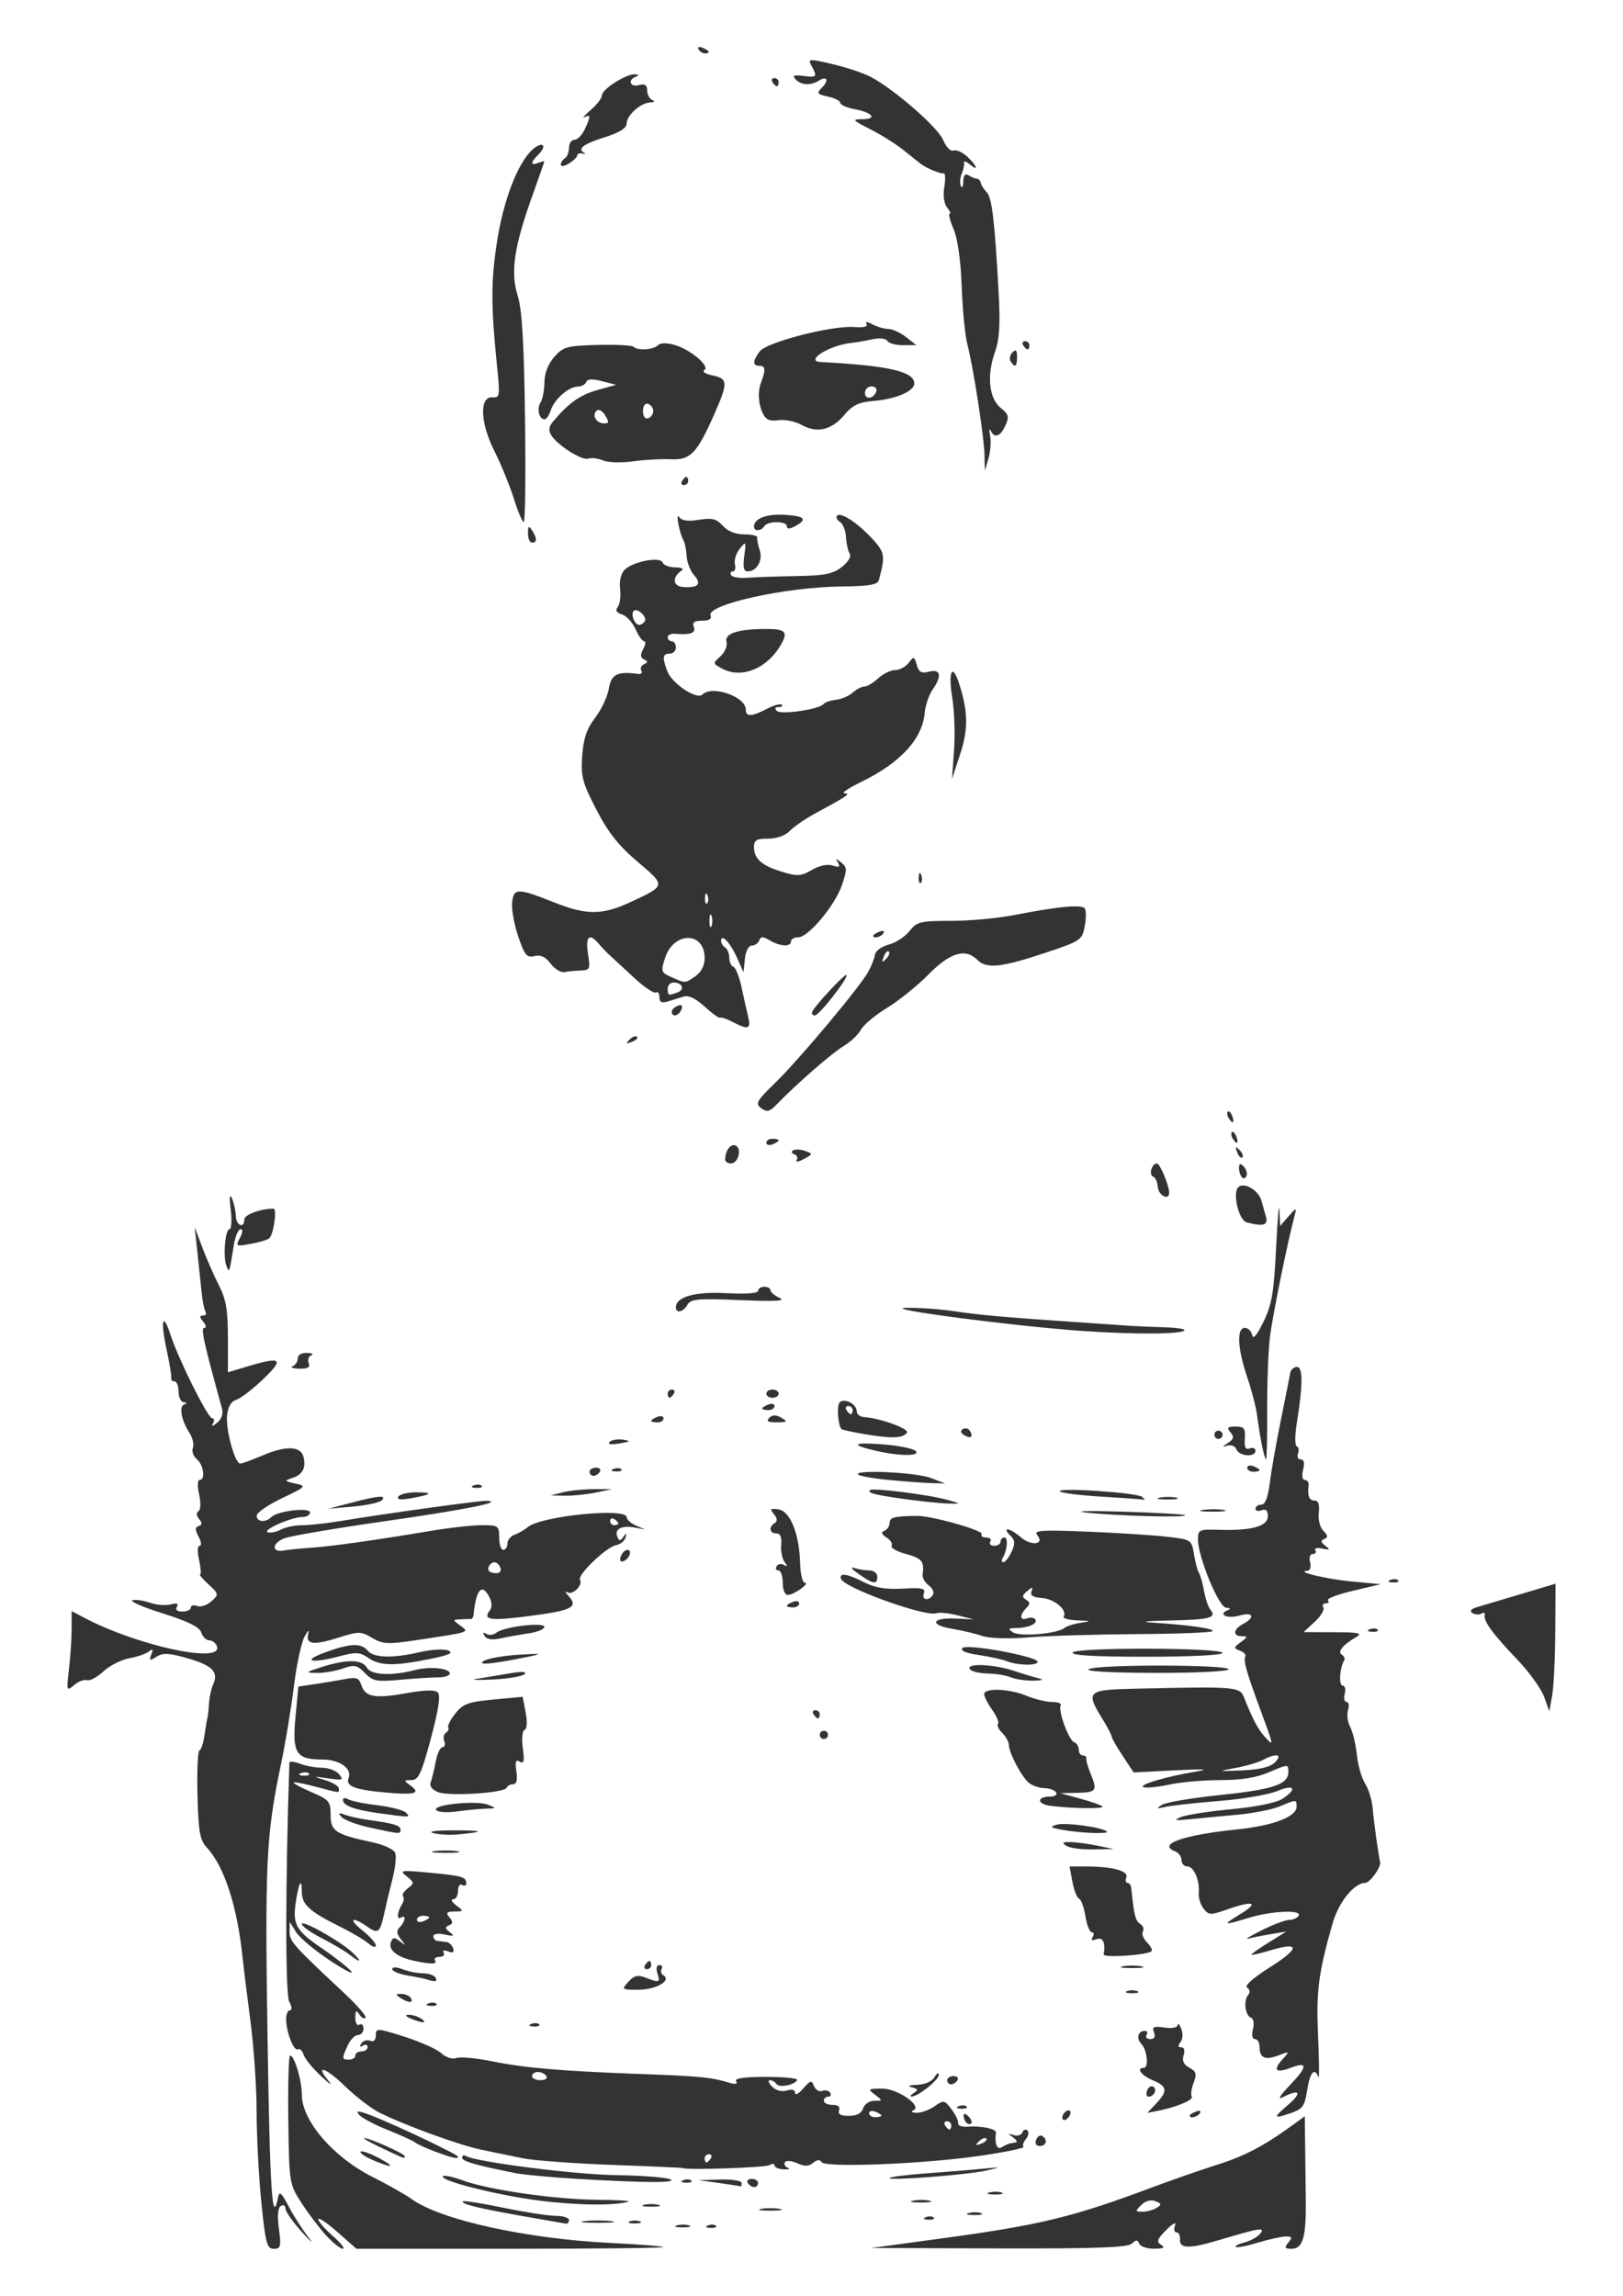 <?xml version="1.0" encoding="UTF-8" standalone="no"?>
<svg
   xmlns:dc="http://purl.org/dc/elements/1.1/"
   xmlns:cc="http://creativecommons.org/ns#"
   xmlns:rdf="http://www.w3.org/1999/02/22-rdf-syntax-ns#"
   xmlns:svg="http://www.w3.org/2000/svg"
   xmlns="http://www.w3.org/2000/svg"
   id="svg1463"
   version="1.1"
   viewBox="0 0 210 297"
   height="297mm"
   width="210mm">
  <defs
     id="defs1457" />
  <g
     id="layer1">
    <path
       id="path1192"
       d="m 33.815,284.9 c -0.335,-3.308 -0.61,-8.561 -0.61,-11.673 0,-3.112 -0.355,-8.367 -0.789,-11.676 -0.434,-3.309 -0.886,-6.971 -1.006,-8.138 -0.691,-6.754 -2.373,-11.955 -4.663,-14.421 -0.886,-0.954 -1.073,-2.015 -1.194,-6.767 -0.079,-3.1 0.038,-5.702 0.257,-5.783 0.22,-0.081 0.516,-0.984 0.658,-2.008 0.142,-1.024 0.303,-1.981 0.36,-2.127 0.057,-0.146 0.15,-0.984 0.21,-1.861 0.057,-0.878 0.3,-2.014 0.536,-2.526 0.739,-1.607 -0.068,-2.453 -3.216,-3.368 -2.457,-0.714 -3.251,-0.76 -4.091,-0.236 -0.905,0.565 -0.996,0.529 -0.687,-0.275 0.268,-0.7 0.19,-0.794 -0.322,-0.388 -0.372,0.296 -1.517,0.689 -2.544,0.873 -1.027,0.185 -2.531,0.951 -3.342,1.703 -0.811,0.752 -1.766,1.262 -2.122,1.133 -0.356,-0.129 -1.101,0.153 -1.657,0.627 -0.979,0.835 -0.999,0.771 -0.669,-2.064 0.187,-1.609 0.342,-3.956 0.345,-5.216 l 0.004,-2.29 1.463,0.779 c 6.947,3.702 18.244,6.145 17.323,3.747 -0.156,-0.409 -0.602,-0.743 -0.99,-0.743 -0.388,0 -0.849,-0.453 -1.025,-1.007 -0.225,-0.711 -1.679,-1.435 -4.955,-2.467 -2.55,-0.803 -4.332,-1.569 -3.96,-1.701 0.372,-0.132 1.373,9.7e-4 2.224,0.299 0.851,0.297 2.08,0.4 2.731,0.231 0.816,-0.213 1.065,-0.118 0.803,0.306 -0.241,0.39 0.019,0.616 0.715,0.616 0.602,0 1.095,-0.232 1.095,-0.515 0,-0.284 0.368,-0.374 0.818,-0.201 0.45,0.172 1.273,-0.099 1.83,-0.603 0.991,-0.897 0.983,-0.944 -0.363,-2.192 -0.757,-0.701 -1.247,-1.275 -1.089,-1.275 0.158,0 0.098,-0.838 -0.132,-1.861 -0.247,-1.094 -0.216,-1.861 0.075,-1.861 0.272,0 0.213,-0.527 -0.132,-1.171 -0.482,-0.901 -0.481,-1.22 0.004,-1.381 0.459,-0.153 0.473,-0.4 0.051,-0.909 -0.352,-0.425 -0.383,-0.82 -0.077,-1.009 0.293,-0.181 0.327,-1.087 0.082,-2.175 -0.238,-1.055 -0.214,-1.864 0.057,-1.864 0.787,0 0.536,-1.948 -0.346,-2.679 -0.452,-0.375 -0.686,-1.037 -0.52,-1.47 0.166,-0.433 -0.019,-1.292 -0.42,-1.909 -1.064,-1.653 -1.403,-3.429 -0.708,-3.713 0.419,-0.172 0.401,-0.262 -0.057,-0.291 -0.365,-0.023 -0.665,-0.64 -0.665,-1.372 0,-0.731 -0.24,-1.33 -0.532,-1.33 -0.293,0 -0.48,-0.179 -0.415,-0.399 0.064,-0.219 -0.21,-1.901 -0.607,-3.736 -0.817,-3.765 -0.489,-4.971 0.511,-1.884 1.024,3.159 4.842,10.806 5.396,10.806 0.273,0 0.317,0.299 0.098,0.665 -0.253,0.421 -0.057,0.387 0.535,-0.093 0.591,-0.48 0.822,-1.163 0.629,-1.861 -2.337,-8.453 -2.77,-10.41 -2.303,-10.41 0.316,0 0.266,-0.333 -0.119,-0.798 -0.493,-0.594 -0.502,-0.798 -0.032,-0.798 0.346,0 0.492,-0.221 0.324,-0.492 -0.167,-0.27 -0.394,-1.407 -0.504,-2.526 -0.11,-1.119 -0.356,-3.47 -0.547,-5.226 l -0.347,-3.191 1.002,2.659 c 0.551,1.463 1.518,3.667 2.149,4.898 0.907,1.771 1.146,3.178 1.146,6.729 v 4.49 l 2.478,-0.746 c 4.445,-1.338 4.858,-1.022 2.109,1.612 -1.353,1.297 -2.925,2.505 -3.492,2.685 -0.679,0.216 -1.089,0.908 -1.202,2.03 -0.187,1.865 1.01,6.223 1.709,6.223 0.241,0 1.546,-0.475 2.9,-1.056 2.97,-1.273 4.91,-1.216 5.269,0.156 0.374,1.428 -0.094,2.333 -1.431,2.766 -1.083,0.351 -1.059,0.398 0.38,0.717 1.49,0.33 1.434,0.392 -1.728,1.902 -1.798,0.858 -3.269,1.875 -3.269,2.26 0,0.826 1.156,0.927 1.916,0.167 0.795,-0.795 4.998,-1.281 4.998,-0.578 0,0.318 -0.45,0.579 -0.999,0.579 -1.396,0 -5.257,1.698 -4.482,1.972 0.349,0.123 1.112,-0.03 1.694,-0.342 0.582,-0.312 1.824,-0.566 2.76,-0.566 0.936,0 3.166,-0.244 4.955,-0.542 5.646,-0.941 17.993,-2.651 18.884,-2.616 2.514,0.099 -2.691,1.145 -13.073,2.628 -6.38,0.911 -12.268,1.915 -13.083,2.229 -1.625,0.628 -1.67,1.869 -0.057,1.57 0.554,-0.103 2.083,-0.257 3.4,-0.345 2.654,-0.175 8.543,-1.002 15.424,-2.164 2.486,-0.42 5.538,-0.763 6.781,-0.763 2.157,9.8e-4 2.26,0.074 2.26,1.597 0,0.878 0.24,1.596 0.532,1.596 0.293,0 0.532,-0.367 0.532,-0.814 0,-0.448 0.419,-0.963 0.931,-1.145 0.512,-0.182 1.29,-0.632 1.728,-1 1.695,-1.424 12.764,-2.533 12.764,-1.278 0,0.302 0.538,0.787 1.197,1.079 l 1.197,0.53 -1.248,-0.244 c -1.71,-0.335 -2.735,0.142 -2.367,1.101 0.251,0.653 0.397,0.669 0.805,0.089 0.396,-0.564 0.454,-0.546 0.281,0.088 -0.119,0.439 -0.676,0.883 -1.237,0.986 -1.247,0.231 -5.03,3.867 -4.655,4.474 0.411,0.665 -0.923,2.021 -1.61,1.636 -0.355,-0.199 -0.33,-0.045 0.057,0.378 1.393,1.501 0.632,1.931 -4.656,2.631 -5.37,0.711 -6.43,0.584 -5.479,-0.652 0.345,-0.448 0.316,-1.069 -0.087,-1.836 -0.922,-1.757 -1.681,-0.871 -1.993,2.326 -0.032,0.349 -0.201,0.62 -0.372,0.602 -0.171,-0.019 -0.775,-0.005 -1.343,0.032 -1.022,0.064 -1.022,0.071 -5.12e-4,0.817 1.199,0.877 1.38,0.818 -5.742,1.886 -3.65,0.548 -4.292,0.514 -5.671,-0.301 -1.475,-0.871 -1.709,-0.871 -4.507,0.013 -3.161,0.994 -4.173,0.821 -3.732,-0.638 0.152,-0.503 -0.066,-0.316 -0.486,0.416 -0.419,0.731 -1.048,3.646 -1.397,6.476 -0.349,2.831 -1.104,7.378 -1.677,10.105 -1.915,9.109 -2.093,12.772 -1.729,35.692 0.312,19.71 0.603,24.069 1.353,20.323 0.172,-0.862 0.43,-0.648 1.356,1.126 0.629,1.204 1.775,2.999 2.547,3.989 0.773,0.99 0.425,0.723 -0.771,-0.594 -1.197,-1.316 -2.176,-2.707 -2.177,-3.09 -5.74e-4,-0.383 -0.268,-0.531 -0.593,-0.331 -0.383,0.237 -0.47,1.277 -0.248,2.957 0.306,2.307 0.234,2.591 -0.66,2.591 -0.889,0 -1.074,-0.689 -1.614,-6.014 z M 64.742,202.806 c -0.309,-0.806 -1.022,-0.931 -1.442,-0.252 -0.362,0.585 0.019,0.961 0.967,0.961 0.411,0 0.625,-0.319 0.475,-0.709 z m 15.265,-5.73 c 0,-0.129 -0.24,-0.382 -0.532,-0.563 -0.293,-0.181 -0.532,-0.075 -0.532,0.235 0,0.31 0.24,0.563 0.532,0.563 0.293,0 0.532,-0.106 0.532,-0.235 z m -37.814,92.111 c -0.873,-0.951 -2.306,-2.842 -3.184,-4.204 -1.583,-2.455 -1.596,-2.541 -1.706,-10.77 -0.057,-4.562 0.045,-8.295 0.236,-8.295 0.557,3.8e-4 1.515,3.199 1.515,5.058 0,3.378 4.05,8.081 9.18,10.661 1.977,0.994 4.251,2.282 5.053,2.861 3.725,2.69 14.868,5.139 25.782,5.666 3.587,0.173 6.622,0.413 6.744,0.533 0.122,0.12 -8.76,0.218 -19.736,0.218 H 46.119 l -2.468,-2.173 c -1.357,-1.195 -2.468,-1.938 -2.468,-1.651 0,0.287 0.846,1.265 1.88,2.173 1.034,0.908 1.619,1.651 1.3,1.651 -0.319,0 -1.295,-0.778 -2.168,-1.728 z m 79.564,0.4 c 12.921,-1.76 16.961,-2.739 27.39,-6.64 2.486,-0.93 6.316,-2.261 8.51,-2.959 3.548,-1.128 6.057,-2.472 9.972,-5.344 l 1.197,-0.878 0.045,3.655 c 0.026,2.01 0.064,5.33 0.085,7.378 0.051,4.626 -0.392,6.116 -1.824,6.116 -0.911,0 -0.983,-0.133 -0.431,-0.798 0.549,-0.661 0.491,-0.797 -0.334,-0.792 -0.548,0.004 -2.172,0.363 -3.61,0.799 -1.438,0.436 -2.722,0.685 -2.855,0.552 -0.132,-0.132 0.376,-0.396 1.13,-0.585 0.754,-0.189 1.661,-0.695 2.017,-1.123 0.73,-0.879 -0.026,-0.761 -5.389,0.842 -3.771,1.127 -5.074,1.103 -4.979,-0.091 0.038,-0.512 -0.165,-0.931 -0.455,-0.931 -0.291,0 -0.376,-0.4 -0.189,-0.888 0.199,-0.52 -0.263,-0.285 -1.114,0.567 -1.202,1.202 -1.321,1.54 -0.683,1.944 0.565,0.357 0.319,0.491 -0.912,0.497 -0.926,0.005 -1.794,-0.291 -1.928,-0.657 -0.195,-0.532 -0.385,-0.532 -0.948,0 -0.535,0.505 -4.682,0.653 -17.219,0.616 l -16.514,-0.051 9.041,-1.231 z m 27.907,-3.969 c 0.666,-0.421 0.64,-0.55 -0.174,-0.862 -0.59,-0.226 -1.291,-0.032 -1.828,0.503 -0.806,0.806 -0.793,0.87 0.174,0.862 0.575,-0.005 1.397,-0.231 1.828,-0.503 z m -62.068,2.27 c 0.517,-0.135 1.235,-0.126 1.596,0.019 0.36,0.146 -0.064,0.256 -0.941,0.245 -0.878,-0.013 -1.172,-0.13 -0.655,-0.265 z m 4.012,0.005 c 0.384,-0.154 0.843,-0.135 1.019,0.045 0.177,0.177 -0.137,0.302 -0.698,0.279 -0.62,-0.026 -0.746,-0.151 -0.321,-0.321 z m -24.216,-1.248 c -5.688,-1.011 -7.81,-1.543 -7.478,-1.875 0.109,-0.109 2.46,0.269 5.226,0.839 2.765,0.57 5.805,1.04 6.756,1.044 0.951,0.004 1.728,0.247 1.728,0.539 0,0.293 -0.179,0.507 -0.399,0.475 -0.22,-0.032 -2.845,-0.491 -5.834,-1.023 z m 8.227,0.695 c 0.951,-0.118 2.506,-0.118 3.457,0 0.951,0.118 0.173,0.215 -1.728,0.215 -1.901,0 -2.679,-0.097 -1.728,-0.215 z m 5.85,0.032 c 0.365,-0.148 0.964,-0.148 1.33,0 0.366,0.148 0.066,0.268 -0.665,0.268 -0.731,0 -1.03,-0.121 -0.665,-0.268 z m 38.326,-0.543 c 0.384,-0.154 0.843,-0.135 1.019,0.045 0.177,0.177 -0.137,0.303 -0.698,0.279 -0.62,-0.026 -0.746,-0.151 -0.321,-0.321 z m 5.561,-0.537 c 0.517,-0.135 1.236,-0.126 1.596,0.019 0.36,0.146 -0.064,0.256 -0.941,0.245 -0.878,-0.013 -1.172,-0.13 -0.655,-0.265 z m -26.868,-0.538 c 0.658,-0.126 1.735,-0.126 2.393,0 0.658,0.127 0.119,0.231 -1.197,0.231 -1.316,0 -1.855,-0.103 -1.197,-0.231 z m -28.587,-1.057 c -5.522,-0.691 -13.148,-2.616 -12.587,-3.177 0.16,-0.159 1.322,0.091 2.582,0.556 3.282,1.21 11.875,2.451 17.312,2.5 2.563,0.026 4.42,0.124 4.128,0.224 -1.626,0.556 -6.528,0.512 -11.435,-0.102 z m 13.429,0.534 c 0.512,-0.134 1.35,-0.134 1.861,0 0.512,0.133 0.093,0.243 -0.931,0.243 -1.024,0 -1.443,-0.109 -0.931,-0.243 z m 34.842,-0.542 c 0.662,-0.127 1.619,-0.123 2.127,0.012 0.508,0.133 -0.032,0.237 -1.203,0.231 -1.17,-0.005 -1.586,-0.115 -0.925,-0.242 z m 9.843,-1.056 c 0.517,-0.135 1.235,-0.126 1.596,0.019 0.36,0.146 -0.064,0.256 -0.941,0.245 -0.878,-0.012 -1.172,-0.13 -0.655,-0.265 z m -34.979,-1.227 -2.659,-0.365 2.792,-0.084 c 1.563,-0.045 2.792,0.151 2.792,0.448 0,0.293 -0.058,0.494 -0.133,0.448 -0.073,-0.045 -1.33,-0.248 -2.792,-0.448 z m 3.723,0 c -0.181,-0.293 0.045,-0.532 0.501,-0.532 0.456,0 0.829,0.24 0.829,0.532 0,0.293 -0.225,0.532 -0.501,0.532 -0.275,0 -0.648,-0.24 -0.829,-0.532 z m -22.072,-0.533 c -3.364,-0.202 -6.954,-0.535 -7.978,-0.74 -5.217,-1.047 -6.914,-1.538 -6.914,-2.003 0,-0.28 0.209,-0.381 0.464,-0.224 1.229,0.76 14.049,2.403 19.353,2.481 3.288,0.045 6.456,0.28 7.041,0.515 1.27,0.511 -3.128,0.499 -11.967,-0.032 z m 13.728,0.169 c 0.384,-0.154 0.843,-0.135 1.019,0.045 0.177,0.177 -0.137,0.303 -0.698,0.279 -0.62,-0.026 -0.746,-0.151 -0.321,-0.321 z m 26.692,-0.291 c 0.146,-0.148 2.3,-0.416 4.787,-0.595 2.486,-0.179 5.717,-0.443 7.18,-0.586 2.582,-0.253 2.598,-0.247 0.532,0.227 -2.446,0.561 -12.898,1.358 -12.498,0.953 z m -26.77,-1.281 c -0.051,-0.038 -4.157,-0.223 -9.13,-0.406 -4.973,-0.183 -10.178,-0.569 -11.568,-0.858 -1.389,-0.289 -3.783,-0.782 -5.318,-1.097 -2.853,-0.585 -9.779,-3.101 -13.217,-4.803 -1.053,-0.521 -3.052,-2.053 -4.443,-3.404 -2.53,-2.459 -4.007,-2.923 -2.115,-0.664 0.553,0.66 0.114,0.377 -0.974,-0.629 -1.089,-1.006 -2.118,-2.266 -2.287,-2.8 -0.169,-0.534 -0.503,-0.851 -0.74,-0.704 -0.51,0.316 -1.483,-2.135 -1.524,-3.841 -0.013,-0.658 0.204,-1.197 0.489,-1.197 0.306,0 0.267,-0.468 -0.095,-1.145 -0.507,-0.947 -0.492,-15.684 0.032,-30.886 0.006,-0.212 0.627,-0.152 1.378,0.133 0.75,0.286 2.037,0.519 2.86,0.519 0.823,0 1.81,0.378 2.194,0.841 0.621,0.749 0.469,0.808 -1.397,0.538 -2.057,-0.297 -2.064,-0.293 -0.367,0.238 0.951,0.298 1.728,0.773 1.728,1.058 0,0.63 0.292,0.652 -3.058,-0.24 -1.536,-0.409 -2.792,-0.637 -2.792,-0.507 0,0.13 1.077,0.698 2.393,1.263 2.196,0.941 2.393,1.182 2.393,2.919 0,2.104 0.616,2.504 5.468,3.545 1.42,0.305 2.721,0.914 2.889,1.353 0.169,0.439 0.019,1.912 -0.329,3.272 -0.35,1.36 -0.833,3.38 -1.074,4.488 -0.567,2.609 -0.791,2.785 -2.252,1.762 -1.981,-1.388 -2.459,-0.958 -0.581,0.522 0.951,0.749 1.728,1.621 1.728,1.938 0,0.32 -0.413,0.212 -0.931,-0.244 -0.512,-0.451 -2.247,-1.472 -3.856,-2.27 -3.802,-1.886 -4.787,-2.796 -4.787,-4.426 0,-1.863 -0.369,-1.287 -0.757,1.183 -0.475,3.021 -0.038,3.822 3.342,6.118 1.673,1.136 3.385,2.479 3.804,2.984 0.419,0.505 -0.823,-0.128 -2.76,-1.407 -1.937,-1.279 -3.899,-2.923 -4.359,-3.654 l -0.838,-1.33 -0.013,1.259 c -0.013,1.253 0.425,1.746 7.092,7.976 1.68,1.569 2.909,2.998 2.732,3.176 -0.177,0.177 -0.545,-0.032 -0.817,-0.46 -0.389,-0.614 -0.496,-0.519 -0.503,0.446 -0.004,0.685 0.227,1.083 0.524,0.899 0.293,-0.181 0.532,0.045 0.532,0.501 0,0.456 -0.321,0.829 -0.712,0.829 -0.392,0 -0.99,0.609 -1.33,1.355 -0.789,1.732 -0.779,1.836 0.18,1.836 0.439,0 0.798,-0.24 0.798,-0.532 0,-0.293 0.359,-0.532 0.798,-0.532 0.439,0 0.798,-0.254 0.798,-0.563 0,-0.31 -0.276,-0.392 -0.614,-0.184 -0.393,0.243 -0.469,0.145 -0.212,-0.271 0.221,-0.358 0.737,-0.522 1.146,-0.365 0.473,0.181 0.744,-0.075 0.744,-0.704 0,-0.948 0.158,-0.94 3.706,0.185 2.039,0.646 4.184,1.607 4.767,2.135 0.614,0.556 1.431,0.817 1.943,0.621 0.485,-0.187 2.588,0.007 4.673,0.432 4.25,0.863 8.958,1.261 19.481,1.647 7.329,0.268 8.867,0.421 11.119,1.103 0.851,0.257 1.163,0.198 0.931,-0.178 -0.236,-0.381 1.038,-0.565 3.906,-0.565 2.34,0 4.139,0.188 3.997,0.417 -0.411,0.665 -2.371,1.025 -2.699,0.496 -0.164,-0.265 -0.54,-0.482 -0.836,-0.482 -0.296,0 -0.163,0.376 0.296,0.834 0.507,0.507 1.252,0.702 1.899,0.496 0.669,-0.212 1.065,-0.097 1.065,0.311 0,0.357 0.474,0.102 1.054,-0.566 0.935,-1.079 1.092,-1.114 1.398,-0.317 0.19,0.494 0.665,0.775 1.057,0.625 0.392,-0.15 0.854,-0.045 1.026,0.236 0.173,0.28 0.064,0.508 -0.249,0.508 -0.31,0 -0.563,0.24 -0.563,0.532 0,0.293 0.505,0.532 1.121,0.532 0.715,0 1.022,0.256 0.849,0.709 -0.188,0.49 0.202,0.709 1.265,0.709 1.023,0 1.641,-0.326 1.847,-0.975 0.172,-0.542 0.811,-0.975 1.439,-0.975 1.107,0 1.109,-0.012 0.097,-0.781 -0.97,-0.734 -0.916,-0.782 0.884,-0.798 2.038,-0.019 5.357,2.298 4.052,2.827 -0.357,0.145 -0.165,0.282 0.429,0.305 0.593,0.026 1.642,-0.353 2.331,-0.835 1.194,-0.837 1.297,-0.819 2.206,0.386 0.524,0.695 0.911,1.509 0.86,1.808 -0.051,0.3 0.505,0.497 1.237,0.439 1.739,-0.138 3.733,0.287 3.657,0.78 -0.212,1.38 0.132,2.272 0.731,1.892 0.366,-0.232 0.844,-0.455 1.064,-0.497 0.22,-0.038 0.579,-0.108 0.798,-0.149 0.22,-0.038 0.038,-0.333 -0.399,-0.649 -0.682,-0.491 -0.667,-0.532 0.098,-0.287 0.493,0.157 0.999,5.1e-4 1.124,-0.349 0.125,-0.349 0.414,-0.461 0.642,-0.249 0.228,0.212 0.143,0.713 -0.188,1.113 -0.332,0.4 -0.476,0.854 -0.32,1.01 0.156,0.156 -2.299,0.666 -5.456,1.133 -7.23,1.071 -20.186,1.599 -20.654,0.842 -0.224,-0.363 -0.594,-0.333 -1.104,0.09 -0.573,0.475 -1.093,0.487 -2.061,0.045 -0.714,-0.325 -1.424,-0.381 -1.583,-0.123 -0.158,0.257 0.013,0.582 0.38,0.723 0.367,0.141 0.13,0.231 -0.529,0.198 -0.658,-0.032 -1.197,-0.261 -1.197,-0.509 0,-0.247 -0.3,-0.265 -0.665,-0.038 -0.524,0.324 -10.857,0.671 -11.213,0.376 z m 3.634,-1.256 c 0.181,-0.293 0.075,-0.532 -0.234,-0.532 -0.31,0 -0.563,0.24 -0.563,0.532 0,0.293 0.105,0.532 0.234,0.532 0.129,0 0.383,-0.24 0.563,-0.532 z m 35.648,-2.557 c -0.164,-0.164 -0.593,-3.2e-4 -0.954,0.363 -0.521,0.525 -0.461,0.586 0.298,0.298 0.524,-0.2 0.82,-0.497 0.656,-0.661 z m -4.535,-1.698 c 0,-0.293 -0.254,-0.532 -0.563,-0.532 -0.31,0 -0.415,0.24 -0.234,0.532 0.181,0.293 0.434,0.532 0.563,0.532 0.129,0 0.234,-0.24 0.234,-0.532 z m -9.041,-1.273 c 0,-0.115 -0.359,-0.347 -0.798,-0.515 -0.439,-0.169 -0.798,-0.074 -0.798,0.209 0,0.284 0.359,0.515 0.798,0.515 0.439,0 0.798,-0.094 0.798,-0.209 z m -43.345,-5.109 c -0.181,-0.293 -0.674,-0.532 -1.095,-0.532 -0.422,0 -0.766,0.24 -0.766,0.532 0,0.293 0.492,0.532 1.095,0.532 0.602,0 0.947,-0.24 0.766,-0.532 z M 39.975,229.43 c -0.177,-0.177 -0.636,-0.195 -1.019,-0.045 -0.424,0.17 -0.298,0.296 0.321,0.321 0.561,0.026 0.875,-0.103 0.698,-0.279 z m 8.193,49.979 c -0.985,-0.43 -1.665,-0.906 -1.513,-1.059 0.153,-0.153 1.198,0.208 2.322,0.801 2.357,1.244 1.833,1.411 -0.809,0.258 z m 1.259,-1.514 c -1.463,-0.689 -2.5,-1.273 -2.304,-1.297 0.557,-0.07 5.23,2.012 5.23,2.33 0,0.365 0.171,0.425 -2.925,-1.033 z m 6.97,0.484 c -1.139,-0.418 -2.336,-0.96 -2.659,-1.205 -0.323,-0.245 -1.954,-0.988 -3.625,-1.65 -1.67,-0.662 -3.325,-1.551 -3.677,-1.975 -0.476,-0.574 0.032,-0.504 1.974,0.27 3.38,1.347 10.857,4.919 10.857,5.187 0,0.328 -0.65,0.186 -2.869,-0.627 z m 77.666,-1.556 c 0.168,-0.437 0.519,-0.662 0.781,-0.501 0.751,0.464 0.555,1.295 -0.305,1.295 -0.475,0 -0.661,-0.312 -0.476,-0.795 z m -9.025,-2.218 c -0.195,-0.195 -0.355,-0.602 -0.355,-0.904 0,-0.333 0.248,-0.302 0.629,0.08 0.346,0.346 0.506,0.753 0.354,0.904 -0.151,0.151 -0.434,0.116 -0.629,-0.08 z m 12.41,-0.646 c 0,-0.293 0.24,-0.68 0.532,-0.861 0.293,-0.181 0.532,-0.089 0.532,0.203 0,0.293 -0.24,0.68 -0.532,0.861 -0.293,0.181 -0.532,0.09 -0.532,-0.203 z m 16.487,-0.272 c 0,-0.115 0.372,-0.351 0.825,-0.526 0.473,-0.181 0.687,-0.093 0.5,0.209 -0.312,0.505 -1.326,0.748 -1.326,0.317 z m 12.744,-1.408 c 1.848,-1.58 1.491,-2.093 -0.68,-0.977 -0.743,0.382 -0.408,-0.19 0.931,-1.586 2.294,-2.393 2.305,-3.065 0.038,-2.202 -1.895,0.72 -2.297,0.3 -1.042,-1.088 0.983,-1.087 0.98,-1.091 -0.491,-0.531 -1.743,0.663 -2.456,0.352 -2.456,-1.071 0,-0.568 -0.265,-1.032 -0.59,-1.032 -0.358,0 -0.462,-0.505 -0.267,-1.286 0.179,-0.715 0.074,-1.368 -0.237,-1.472 -0.752,-0.251 -1.017,-2.143 -0.408,-2.912 0.308,-0.388 0.263,-0.758 -0.121,-0.995 -0.37,-0.229 0.799,-1.266 2.968,-2.633 3.896,-2.455 3.915,-3.346 0.045,-2.182 -1.35,0.406 -2.455,0.656 -2.455,0.555 0,-0.101 1.017,-0.815 2.26,-1.586 l 2.26,-1.402 -2.032,0.34 c -1.118,0.187 -2.434,0.45 -2.925,0.584 -0.491,0.135 0.303,-0.354 1.766,-1.088 1.463,-0.733 3.064,-1.336 3.559,-1.34 0.494,-0.004 1.047,-0.246 1.228,-0.538 0.499,-0.808 -3.436,-0.648 -6.431,0.26 -3.442,1.044 -3.52,1.003 -1.015,-0.54 2.396,-1.476 1.531,-1.715 -1.867,-0.516 -2.091,0.738 -2.323,0.727 -2.987,-0.133 -0.396,-0.513 -0.678,-1.411 -0.626,-1.997 0.146,-1.644 -0.625,-3.457 -1.469,-3.457 -0.419,0 -0.762,-0.367 -0.762,-0.815 0,-0.448 -0.359,-0.952 -0.798,-1.121 -2.411,-0.925 0.961,-2.128 8.005,-2.854 4.658,-0.48 7.684,-1.637 7.684,-2.936 0,-0.958 0.019,-0.958 -2.195,-0.038 -0.986,0.41 -3.469,0.897 -5.516,1.082 -2.048,0.185 -4.8,0.445 -6.116,0.578 -1.893,0.191 -2.137,0.133 -1.169,-0.277 0.673,-0.285 3.621,-0.744 6.551,-1.02 3.21,-0.302 5.841,-0.838 6.621,-1.349 1.984,-1.3 1.536,-1.935 -0.701,-0.995 -1.097,0.461 -4.507,1.039 -7.579,1.285 -3.071,0.246 -6.183,0.591 -6.914,0.767 -1.118,0.269 -1.183,0.226 -0.409,-0.269 0.506,-0.324 3.857,-0.894 7.446,-1.267 6.988,-0.727 8.919,-1.377 8.919,-3.003 0,-1.011 -0.038,-1.011 -2.437,0.019 -1.688,0.723 -3.643,1.045 -6.356,1.045 -2.155,0 -5.127,0.259 -6.604,0.576 -1.477,0.317 -2.985,0.469 -3.35,0.338 -0.774,-0.277 2.945,-1.383 6.782,-2.016 1.881,-0.31 1.092,-0.359 -2.698,-0.164 l -5.357,0.275 -1.424,-2.152 c -0.783,-1.184 -1.424,-2.308 -1.424,-2.499 0,-0.191 -0.526,-1.199 -1.17,-2.24 -2.219,-3.59 -2.001,-3.801 4.051,-3.939 13.384,-0.305 13.693,-0.28 14.275,1.186 1.117,2.814 1.758,4.025 2.656,5.02 1.198,1.327 1.187,1.252 -0.447,-3.161 -1.89,-5.103 -2.357,-6.729 -2.067,-7.198 0.136,-0.22 -0.17,-0.562 -0.68,-0.76 -0.863,-0.335 -0.855,-0.413 0.105,-1.119 0.898,-0.661 0.916,-0.76 0.133,-0.76 -1.227,0 -1.134,-0.901 0.164,-1.596 1.634,-0.874 1.284,-1.584 -0.524,-1.066 -1.543,0.443 -2.813,-0.168 -1.473,-0.708 0.428,-0.172 0.356,-0.284 -0.201,-0.311 -0.959,-0.045 -3.652,-6.581 -3.652,-8.861 0,-1.24 0.154,-1.308 2.792,-1.225 4.156,0.131 6.249,-0.457 6.249,-1.756 0,-0.74 -0.25,-0.982 -0.798,-0.772 -0.439,0.168 -0.798,0.074 -0.798,-0.209 0,-0.283 0.337,-0.515 0.748,-0.515 0.503,0 0.862,-0.913 1.096,-2.792 0.192,-1.536 0.835,-5.186 1.43,-8.111 0.595,-2.925 1.142,-5.677 1.215,-6.116 0.073,-0.439 0.465,-0.798 0.87,-0.798 0.795,0 0.784,2.295 -0.038,7.413 -0.237,1.481 -0.229,2.767 0.019,2.859 0.247,0.092 0.317,0.511 0.156,0.931 -0.161,0.42 -0.003,0.763 0.353,0.763 0.424,0 0.531,0.458 0.312,1.33 -0.199,0.794 -0.106,1.33 0.232,1.33 0.31,0 0.526,0.299 0.479,0.665 -0.178,1.372 0.064,1.994 0.768,1.994 0.493,0 0.669,0.507 0.545,1.571 -0.104,0.894 0.153,1.907 0.597,2.351 0.593,0.594 0.622,0.844 0.12,1.048 -0.495,0.201 -0.461,0.423 0.138,0.887 0.661,0.513 0.593,0.574 -0.4,0.356 -0.659,-0.144 -1.063,-0.045 -0.899,0.22 0.164,0.265 0.019,0.482 -0.328,0.482 -0.363,0 -0.508,0.445 -0.347,1.064 0.158,0.603 0.012,1.078 -0.337,1.097 -1.682,0.092 2.344,1.075 5.683,1.388 l 3.807,0.356 -3.619,0.855 c -1.99,0.47 -3.446,1.028 -3.235,1.239 0.211,0.211 0.09,0.383 -0.269,0.383 -0.358,0 -0.505,0.238 -0.324,0.53 0.18,0.291 -0.319,1.129 -1.11,1.861 l -1.437,1.332 3.934,0.012 c 3.238,0.012 3.746,0.124 2.87,0.63 -1.729,0.999 -2.467,1.904 -1.857,2.281 0.3,0.185 0.434,0.516 0.298,0.736 -0.576,0.932 -0.722,3.25 -0.205,3.25 0.307,0 0.434,0.478 0.28,1.064 -0.153,0.585 -0.045,1.064 0.24,1.064 0.285,0 0.369,0.469 0.187,1.044 -0.182,0.574 -0.058,1.551 0.273,2.172 0.332,0.621 0.722,2.245 0.867,3.61 0.145,1.365 0.63,3.052 1.08,3.749 0.449,0.697 0.886,2.133 0.971,3.191 0.125,1.564 0.712,5.826 0.961,6.976 0.136,0.629 -1.326,2.659 -1.916,2.662 -1.462,0.005 -3.459,2.499 -4.258,5.316 -1.823,6.425 -2.114,8.715 -1.851,14.57 0.146,3.248 0.158,5.607 0.032,5.241 -0.478,-1.335 -1.101,-0.609 -1.445,1.686 -0.303,2.016 -0.587,2.432 -2.001,2.925 -2.422,0.844 -2.484,0.699 -0.446,-1.042 z m -1.711,-44.29 c 1.051,-1.051 0.157,-1.229 -1.559,-0.31 -0.602,0.322 -2.201,0.789 -3.555,1.038 -2.389,0.439 -2.363,0.448 0.879,0.31 2.273,-0.097 3.626,-0.429 4.236,-1.038 z m -15.366,44.129 c 1.53,-1.629 1.441,-2.224 -0.454,-3.008 -1.472,-0.609 -2.185,-1.596 -1.154,-1.596 0.675,0 0.443,-2.302 -0.313,-3.101 -0.702,-0.742 -0.441,-1.686 0.466,-1.686 0.293,0 0.384,0.24 0.203,0.532 -0.181,0.293 0.038,0.532 0.484,0.532 0.534,0 0.698,-0.298 0.478,-0.871 -0.277,-0.72 -0.045,-0.828 1.346,-0.624 0.987,0.145 1.696,0.012 1.718,-0.326 0.019,-0.315 0.23,-0.094 0.466,0.491 0.245,0.606 0.201,1.35 -0.103,1.728 -0.365,0.457 -0.333,0.665 0.102,0.665 0.384,0 0.504,0.405 0.305,1.031 -0.225,0.711 0.007,1.21 0.745,1.605 0.892,0.477 0.985,0.804 0.554,1.938 -0.286,0.751 -0.395,1.565 -0.245,1.809 0.267,0.432 -2.047,1.383 -4.522,1.86 l -1.22,0.235 z m -25.55,0.351 c 0.384,-0.153 0.843,-0.135 1.019,0.045 0.177,0.177 -0.137,0.302 -0.698,0.279 -0.62,-0.025 -0.746,-0.151 -0.321,-0.321 z m -5.806,-1.718 c 0.596,-0.378 0.544,-0.521 -0.266,-0.728 -0.622,-0.159 -0.355,-0.282 0.694,-0.32 1.01,-0.038 1.923,-0.44 2.244,-0.992 0.298,-0.512 0.549,-0.648 0.558,-0.302 0.019,0.646 -2.718,2.835 -3.523,2.82 -0.247,-0.005 -0.116,-0.22 0.293,-0.478 z m 30.178,-0.309 c 0.168,-0.437 0.523,-0.66 0.79,-0.495 0.558,0.345 0.11,1.29 -0.611,1.29 -0.266,0 -0.346,-0.358 -0.179,-0.795 z m -25.867,-1.333 c 0,-0.293 0.373,-0.532 0.829,-0.532 0.456,0 0.681,0.24 0.501,0.532 -0.181,0.293 -0.554,0.532 -0.829,0.532 -0.275,0 -0.501,-0.24 -0.501,-0.532 z m -53.816,-7.277 c 0.384,-0.154 0.843,-0.135 1.019,0.045 0.177,0.177 -0.137,0.302 -0.698,0.279 -0.62,-0.026 -0.746,-0.151 -0.321,-0.321 z M 53.149,261.131 c -0.701,-0.301 -0.792,-0.467 -0.266,-0.486 0.439,-0.013 1.157,0.203 1.596,0.486 0.972,0.629 0.132,0.629 -1.33,0 z m 2.294,-1.959 c 0.384,-0.153 0.843,-0.135 1.019,0.045 0.177,0.177 -0.137,0.302 -0.698,0.279 -0.62,-0.026 -0.746,-0.151 -0.321,-0.321 z m -3.623,-0.7 c -0.687,-0.445 -0.673,-0.517 0.102,-0.524 0.494,-0.005 1.047,0.231 1.228,0.524 0.416,0.673 -0.288,0.673 -1.33,0 z m 94.004,-0.884 c 0.365,-0.148 0.964,-0.148 1.33,0 0.365,0.148 0.066,0.268 -0.665,0.268 -0.731,0 -1.03,-0.121 -0.665,-0.268 z M 81.307,256.378 c 0.738,-0.816 1.206,-0.927 2.244,-0.532 1.799,0.684 1.894,0.649 1.508,-0.565 -0.201,-0.634 -0.096,-1.064 0.261,-1.064 0.33,0 0.461,0.223 0.293,0.495 -0.168,0.272 -0.064,0.647 0.238,0.832 1.082,0.669 -0.99,1.864 -3.231,1.864 -2.19,0 -2.224,-0.025 -1.315,-1.031 z m -26.031,-0.298 c -0.293,-0.099 -1.429,-0.33 -2.526,-0.514 -1.097,-0.183 -1.994,-0.556 -1.994,-0.828 0,-0.298 0.54,-0.289 1.364,0.026 0.75,0.286 1.933,0.519 2.628,0.519 0.695,0 1.411,0.24 1.592,0.532 0.325,0.526 -0.032,0.616 -1.064,0.268 z m 28.188,-1.863 c 0.181,-0.293 0.434,-0.532 0.563,-0.532 0.129,0 0.234,0.24 0.234,0.532 0,0.293 -0.254,0.532 -0.563,0.532 -0.31,0 -0.415,-0.24 -0.234,-0.532 z m 61.827,0.156 c 0.658,-0.126 1.735,-0.126 2.393,0 0.658,0.127 0.12,0.231 -1.197,0.231 -1.316,0 -1.855,-0.103 -1.197,-0.231 z m -91.74,-0.72 c -2.174,-0.459 -3.351,-1.416 -2.968,-2.414 0.244,-0.634 0.452,-0.651 1.165,-0.094 0.778,0.608 0.791,0.579 0.12,-0.275 -0.567,-0.722 -0.599,-1.103 -0.133,-1.569 0.729,-0.729 0.828,-1.661 0.131,-1.23 -0.57,0.352 -0.474,-0.729 0.155,-1.735 0.24,-0.385 0.298,-0.84 0.126,-1.011 -0.171,-0.171 0.104,-0.634 0.611,-1.028 0.869,-0.676 0.861,-0.767 -0.141,-1.565 -0.988,-0.787 -0.782,-0.821 2.925,-0.471 4.266,0.402 4.787,0.553 4.787,1.382 0,0.293 -0.24,0.384 -0.532,0.203 -0.293,-0.181 -0.532,0.164 -0.532,0.766 0,0.602 -0.285,1.095 -0.634,1.095 -0.348,0 -0.169,0.351 0.399,0.781 1.002,0.758 0.995,0.781 -0.229,0.798 -1.022,0.013 -1.144,0.159 -0.643,0.763 0.475,0.573 0.46,0.81 -0.068,1.023 -0.537,0.217 -0.512,0.412 0.111,0.893 0.643,0.496 0.513,0.553 -0.665,0.296 -0.847,-0.185 -1.463,-0.091 -1.463,0.223 0,0.298 0.24,0.572 0.532,0.609 0.293,0.038 0.811,0.097 1.152,0.133 0.342,0.038 0.733,0.404 0.87,0.816 0.174,0.522 -0.019,0.645 -0.648,0.405 -0.531,-0.204 -0.765,-0.13 -0.573,0.181 0.179,0.289 -0.064,0.526 -0.536,0.526 -0.473,0 -0.737,0.199 -0.586,0.443 0.328,0.531 -0.416,0.546 -2.734,0.058 z m 1.991,-5.609 c 0,-0.115 -0.359,-0.209 -0.798,-0.209 -0.439,0 -0.798,0.232 -0.798,0.515 0,0.284 0.359,0.378 0.798,0.209 0.439,-0.168 0.798,-0.4 0.798,-0.515 z m -10.371,4.784 c -0.585,-0.453 -2.201,-1.407 -3.59,-2.119 -1.389,-0.713 -2.526,-1.525 -2.526,-1.805 0,-0.606 5.134,2.306 6.633,3.763 1.255,1.22 0.967,1.31 -0.517,0.162 z m 97.631,0.004 c 0.278,-1.49 -0.094,-2.282 -0.922,-1.964 -0.595,0.229 -0.759,0.136 -0.501,-0.282 0.211,-0.342 0.162,-0.622 -0.11,-0.622 -0.273,0 -0.645,-0.937 -0.828,-2.083 -0.183,-1.146 -0.552,-2.163 -0.821,-2.26 -0.268,-0.098 -0.655,-1.075 -0.858,-2.172 l -0.37,-1.994 h 2.12 c 3.392,0 5.541,0.577 5.224,1.402 -0.153,0.399 -0.086,0.725 0.148,0.725 0.234,0 0.456,0.299 0.492,0.665 0.347,3.49 0.537,4.259 1.143,4.634 0.385,0.238 0.547,0.679 0.361,0.981 -0.187,0.301 0.051,0.938 0.527,1.414 0.476,0.476 0.743,0.989 0.593,1.139 -0.509,0.509 -6.288,0.899 -6.198,0.418 z M 56.208,239.477 c 0.804,-0.122 2.121,-0.122 2.925,0 0.804,0.122 0.146,0.222 -1.463,0.222 -1.609,0 -2.267,-0.1 -1.463,-0.222 z m 81.771,-0.683 c -0.629,-0.407 -0.517,-0.511 0.532,-0.493 0.731,0.013 2.287,0.22 3.457,0.462 l 2.127,0.44 -2.659,0.051 c -1.463,0.032 -3.018,-0.179 -3.457,-0.462 z m -81.942,-1.66 c -0.745,-0.208 0.398,-0.357 2.697,-0.352 3.962,0.007 4.132,0.192 0.494,0.535 -1.045,0.098 -2.481,0.012 -3.191,-0.182 z m -8.086,-0.684 c -1.689,-0.363 -3.364,-0.976 -3.723,-1.363 -0.53,-0.572 -0.453,-0.631 0.411,-0.314 0.585,0.214 1.901,0.504 2.925,0.645 3.334,0.457 4.255,0.73 4.255,1.26 0,0.614 0.067,0.618 -3.869,-0.227 z m 89.496,0.266 c -1.575,-0.289 -1.684,-0.392 -0.707,-0.667 1.116,-0.314 5.929,0.344 6.469,0.884 0.354,0.355 -3.43,0.212 -5.762,-0.217 z m -88.552,-2.166 c -3.065,-0.428 -4.521,-0.974 -4.521,-1.695 0,-0.278 0.299,-0.322 0.664,-0.096 0.365,0.225 2.065,0.576 3.778,0.778 1.712,0.202 3.376,0.63 3.697,0.95 0.652,0.652 0.608,0.652 -3.618,0.064 z m 7.53,-0.407 c -0.433,-0.7 5.262,-1.264 6.742,-0.667 1.097,0.442 1.085,0.466 -0.237,0.498 -0.764,0.019 -2.467,0.181 -3.786,0.362 -1.371,0.188 -2.535,0.105 -2.72,-0.193 z m 79.55,-0.521 c -1.832,-0.227 -1.881,-1.21 -0.058,-1.21 0.585,0 0.916,-0.24 0.735,-0.532 -0.181,-0.293 -0.853,-0.54 -1.494,-0.549 -0.641,-0.012 -1.54,-0.309 -1.998,-0.665 -0.936,-0.728 -2.624,-3.909 -2.624,-4.946 0,-0.373 -0.388,-1.066 -0.861,-1.539 -0.473,-0.473 -0.72,-1.002 -0.547,-1.175 0.172,-0.172 -0.158,-0.976 -0.734,-1.785 -0.576,-0.809 -1.048,-1.734 -1.048,-2.054 0,-0.843 3.276,-0.715 5.502,0.215 1.05,0.439 2.529,0.798 3.287,0.798 0.758,0 1.257,0.195 1.11,0.434 -0.386,0.624 1.047,4.544 1.745,4.777 0.323,0.108 0.588,0.535 0.588,0.949 0,0.415 0.24,0.753 0.532,0.753 0.293,0 0.493,0.179 0.446,0.399 -0.045,0.22 0.192,1.073 0.532,1.896 0.938,2.273 0.799,2.488 -1.643,2.539 l -2.26,0.045 2.571,0.707 c 1.414,0.388 2.711,0.846 2.881,1.016 0.33,0.33 -3.762,0.283 -6.659,-0.076 z m -86.305,-1.752 c -3.88,-0.361 -4.97,-0.813 -4.556,-1.89 0.455,-1.186 -1.201,-2.355 -3.334,-2.355 -3.467,0 -3.987,-0.794 -3.552,-5.431 l 0.376,-4.013 2.221,-0.326 c 1.222,-0.179 2.975,-0.472 3.897,-0.649 1.371,-0.264 1.738,-0.128 2.015,0.744 0.503,1.587 1.733,1.823 5.75,1.105 2.47,-0.441 3.799,-0.475 4.169,-0.104 0.37,0.37 0.082,2.263 -0.903,5.939 -1.231,4.589 -1.608,5.395 -2.525,5.395 -1.034,0 -1.038,0.032 -0.098,0.717 1.395,1.02 0.522,1.239 -3.459,0.869 z m 7.014,-0.032 c -0.769,-0.305 -1.14,-0.789 -0.962,-1.253 0.16,-0.416 0.45,-1.611 0.647,-2.656 0.196,-1.045 0.595,-1.899 0.886,-1.899 0.291,0 0.395,-0.351 0.23,-0.781 -0.165,-0.429 -0.066,-0.925 0.218,-1.1 0.284,-0.176 0.416,-0.483 0.293,-0.682 -0.123,-0.199 0.295,-1.014 0.93,-1.809 0.994,-1.247 1.676,-1.495 4.93,-1.798 l 3.776,-0.351 0.385,2.049 c 0.23,1.226 0.174,2.119 -0.14,2.223 -0.296,0.099 -0.397,1.124 -0.231,2.357 0.227,1.695 0.14,2.088 -0.392,1.76 -0.519,-0.321 -0.625,-0.019 -0.439,1.248 0.163,1.109 0.019,1.671 -0.416,1.671 -0.364,0 -0.741,0.203 -0.839,0.452 -0.267,0.679 -7.44,1.14 -8.875,0.57 z m 49.384,-7.404 c 0,-0.293 0.24,-0.532 0.532,-0.532 0.293,0 0.532,0.24 0.532,0.532 0,0.293 -0.24,0.532 -0.532,0.532 -0.293,0 -0.532,-0.24 -0.532,-0.532 z m -0.798,-2.659 c -0.181,-0.293 -0.075,-0.532 0.234,-0.532 0.31,0 0.563,0.24 0.563,0.532 0,0.293 -0.105,0.532 -0.234,0.532 -0.129,0 -0.383,-0.24 -0.563,-0.532 z m 94.515,-2.282 c -0.377,-1.043 -1.933,-3.199 -3.457,-4.791 -3.184,-3.325 -4.429,-5.03 -4.221,-5.777 0.081,-0.289 -0.099,-0.373 -0.399,-0.188 -0.3,0.185 -0.835,0.158 -1.188,-0.064 -0.428,-0.264 -0.206,-0.527 0.665,-0.784 0.72,-0.213 3.283,-0.977 5.696,-1.699 l 4.388,-1.313 -0.032,6.187 c -0.019,3.403 -0.196,7.118 -0.399,8.255 l -0.368,2.068 -0.686,-1.897 z M 47.215,216.435 c -1.015,-1.044 -1.347,-1.111 -2.872,-0.579 -0.948,0.33 -2.466,0.585 -3.373,0.565 -1.524,-0.032 -1.467,-0.093 0.744,-0.79 3.188,-1.005 5.157,-0.965 5.762,0.117 0.532,0.951 3.223,1.082 6.204,0.301 1.918,-0.502 4.521,-0.247 4.521,0.443 0,0.273 -0.658,0.498 -1.463,0.5 -0.804,9.7e-4 -3.018,0.143 -4.92,0.314 -3.097,0.278 -3.577,0.187 -4.605,-0.871 z m 14.444,0.757 c 0.878,-0.139 2.751,-0.451 4.163,-0.695 1.686,-0.291 2.388,-0.263 2.043,0.082 -0.288,0.288 -2.162,0.601 -4.163,0.695 -2.001,0.094 -2.921,0.058 -2.044,-0.082 z m 69.14,-0.203 c -0.585,-0.252 -1.947,-0.474 -3.027,-0.494 -1.08,-0.019 -2.111,-0.277 -2.292,-0.569 -0.489,-0.791 3.05,-0.654 5.699,0.221 1.253,0.414 2.758,0.865 3.343,1.002 0.593,0.139 0.241,0.26 -0.798,0.273 -1.024,0.012 -2.34,-0.181 -2.925,-0.432 z m 10.105,-1.073 c 1.43,-0.627 18.445,-0.576 18.055,0.051 -0.165,0.268 -4.535,0.47 -9.71,0.449 -5.879,-0.026 -9.01,-0.212 -8.345,-0.504 z m -93.255,-1.446 c -1.061,-0.738 -1.594,-0.774 -3.598,-0.238 -3.717,0.994 -5.136,0.696 -2.071,-0.434 3.31,-1.221 4.735,-1.289 5.584,-0.266 0.791,0.953 3.211,1.02 6.817,0.188 1.454,-0.335 3.088,-0.423 3.631,-0.194 0.726,0.306 0.073,0.6 -2.47,1.109 -4.579,0.918 -6.393,0.88 -7.893,-0.164 z m 14.927,0.406 c 0.505,-0.321 2.539,-0.686 4.521,-0.809 2.844,-0.178 3.155,-0.133 1.476,0.213 -4.801,0.989 -6.95,1.203 -5.997,0.596 z m 67.691,0.026 c -0.585,-0.233 -2.229,-0.597 -3.654,-0.806 -1.683,-0.248 -2.409,-0.563 -2.072,-0.9 0.584,-0.584 9.715,1.095 9.715,1.786 0,0.527 -2.599,0.475 -3.989,-0.08 z m 8.52,-1.121 c 0.431,-0.697 19.402,-0.639 19.402,0.057 0,0.28 -4.215,0.489 -9.871,0.489 -6.655,0 -9.76,-0.179 -9.531,-0.549 z m -76.083,-2.139 c -0.273,-0.441 -0.197,-0.534 0.225,-0.274 0.351,0.217 0.932,0.149 1.292,-0.149 0.933,-0.774 6.213,-1.412 6.213,-0.75 0,0.292 -0.897,0.663 -1.994,0.825 -1.097,0.162 -2.743,0.457 -3.658,0.655 -1.102,0.239 -1.803,0.135 -2.077,-0.307 z m 64.371,-0.012 c -0.878,-0.301 -2.622,-0.715 -3.876,-0.919 -2.976,-0.485 -2.666,-1.467 0.419,-1.327 l 2.393,0.109 -2.105,-0.522 c -1.158,-0.287 -2.392,-0.411 -2.744,-0.277 -1.371,0.526 -11.952,-3.281 -12.338,-4.439 -0.279,-0.838 0.766,-0.686 2.98,0.435 1.422,0.719 2.821,0.95 5.005,0.824 2.476,-0.142 2.977,-0.032 2.735,0.597 -0.34,0.886 0.642,1.058 1.169,0.204 0.193,-0.312 -0.051,-0.863 -0.548,-1.224 -0.494,-0.362 -0.849,-1.004 -0.788,-1.427 0.24,-1.671 -0.096,-2.08 -2.159,-2.636 -1.179,-0.317 -2.012,-0.791 -1.85,-1.052 0.162,-0.261 -0.131,-0.742 -0.649,-1.07 -0.672,-0.425 -0.751,-0.675 -0.277,-0.875 0.366,-0.154 0.665,-0.618 0.665,-1.033 0,-0.703 0.649,-0.866 3.554,-0.892 1.902,-0.017 8.645,1.889 8.353,2.362 -0.148,0.24 0.117,0.436 0.591,0.436 0.473,0 0.713,0.24 0.532,0.532 -0.181,0.293 0.045,0.532 0.501,0.532 0.456,0 0.829,-0.24 0.829,-0.532 0,-0.293 0.225,-0.532 0.501,-0.532 0.51,0 0.359,1.698 -0.237,2.661 -0.18,0.291 -0.134,0.528 0.103,0.526 0.237,-9.8e-4 0.709,-0.604 1.049,-1.338 0.498,-1.075 0.465,-1.487 -0.171,-2.123 -1.163,-1.163 -0.012,-0.961 1.375,0.241 1.355,1.176 3.134,0.934 2.12,-0.288 -0.509,-0.613 0.522,-0.683 6.502,-0.438 3.908,0.16 8.539,0.456 10.289,0.658 3.141,0.363 3.187,0.392 3.488,2.247 0.167,1.034 0.46,2.131 0.65,2.438 0.19,0.307 0.487,1.366 0.661,2.353 0.174,0.987 0.541,2.066 0.816,2.398 0.872,1.051 -0.071,1.3 -5.297,1.398 -2.803,0.051 -3.9,0.171 -2.438,0.261 4.849,0.301 8.338,0.79 8.006,1.121 -0.179,0.18 -4.568,0.351 -9.751,0.38 -5.183,0.032 -11.458,0.217 -13.945,0.416 -2.72,0.218 -5.156,0.144 -6.116,-0.185 z m 10.624,-1.012 c 0.3,-0.248 1.263,-0.556 2.141,-0.684 1.426,-0.209 1.381,-0.242 -0.431,-0.313 -1.114,-0.045 -1.913,-0.262 -1.776,-0.484 0.513,-0.83 -1.183,-2.292 -2.789,-2.404 -1.173,-0.082 -1.579,-0.334 -1.38,-0.856 0.234,-0.614 0.141,-0.622 -0.553,-0.045 -0.661,0.549 -0.692,0.781 -0.149,1.117 0.546,0.337 0.551,0.558 0.026,1.084 -0.904,0.904 -0.832,1.691 0.12,1.326 0.429,-0.165 0.907,-0.096 1.061,0.153 0.333,0.54 -0.943,1.093 -2.55,1.104 -0.952,0.007 -1.014,0.103 -0.356,0.553 0.869,0.593 5.741,0.19 6.635,-0.548 z m 39.536,0.156 c 0.384,-0.154 0.843,-0.135 1.019,0.045 0.177,0.177 -0.137,0.303 -0.698,0.279 -0.62,-0.026 -0.746,-0.151 -0.321,-0.321 z m -75.422,-3.037 c 0,-0.115 0.359,-0.347 0.798,-0.515 0.439,-0.169 0.798,-0.074 0.798,0.209 0,0.284 -0.359,0.515 -0.798,0.515 -0.439,0 -0.798,-0.094 -0.798,-0.209 z m -0.532,-2.982 c 0,-0.878 -0.254,-1.596 -0.563,-1.596 -0.31,0 -0.413,-0.243 -0.229,-0.54 0.184,-0.297 0.616,-0.371 0.962,-0.164 0.464,0.278 0.478,0.176 0.058,-0.39 -0.314,-0.422 -0.508,-1.425 -0.431,-2.229 0.095,-0.984 -0.11,-1.463 -0.625,-1.463 -0.89,0 -1.021,-0.843 -0.208,-1.346 0.377,-0.233 0.342,-0.604 -0.107,-1.146 -0.565,-0.68 -0.476,-0.774 0.588,-0.617 1.519,0.223 2.704,3.171 2.801,6.965 0.038,1.389 0.309,2.526 0.607,2.526 0.774,0 -1.384,1.558 -2.187,1.579 -0.388,0.012 -0.665,-0.648 -0.665,-1.579 z m 9.839,-1.123 c -0.878,-0.614 -1.157,-0.971 -0.621,-0.794 0.536,0.177 1.433,0.322 1.994,0.322 0.561,0 1.02,0.359 1.02,0.798 0,1.069 -0.496,1.002 -2.393,-0.326 z m 68.774,0.76 c 0.384,-0.154 0.843,-0.135 1.019,0.045 0.177,0.177 -0.137,0.303 -0.698,0.279 -0.62,-0.026 -0.746,-0.151 -0.321,-0.321 z m -99.565,-3.049 c 0.178,-0.463 0.557,-0.842 0.842,-0.842 0.699,0 0.261,1.209 -0.534,1.474 -0.388,0.13 -0.507,-0.114 -0.309,-0.632 z m 60.308,-5.656 c -1.935,-0.208 0.051,-0.266 4.517,-0.132 4.385,0.131 8.075,0.341 8.199,0.465 0.333,0.333 -8.716,0.096 -12.716,-0.333 z m 15.032,-0.355 c 0.808,-0.122 2.005,-0.119 2.659,0.007 0.654,0.126 -0.007,0.226 -1.47,0.222 -1.463,-0.005 -1.998,-0.107 -1.189,-0.23 z M 45.438,194.407 c 3.512,-0.93 4.668,-1.02 3.955,-0.308 -0.282,0.282 -1.945,0.641 -3.696,0.797 l -3.184,0.285 z m 72.065,-0.419 c -4.202,-0.567 -5.32,-0.842 -4.946,-1.217 0.331,-0.331 7.548,0.575 9.998,1.254 1.838,0.51 1.842,0.516 0.266,0.491 -0.878,-0.013 -3.271,-0.252 -5.318,-0.528 z m -65.97,-0.367 c 0.192,-0.311 1.213,-0.566 2.268,-0.566 2.347,0 2.145,0.27 -0.571,0.761 -1.394,0.252 -1.935,0.19 -1.697,-0.195 z m 91.142,0.005 c -2.829,-0.167 -5.315,-0.477 -5.524,-0.687 -0.55,-0.554 10.038,0.157 10.641,0.714 0.278,0.257 0.397,0.424 0.266,0.372 -0.132,-0.052 -2.554,-0.232 -5.383,-0.399 z m 7.41,0.117 c 0.662,-0.127 1.619,-0.122 2.127,0.011 0.508,0.133 -0.032,0.237 -1.203,0.231 -1.17,-0.005 -1.586,-0.115 -0.925,-0.242 z m -77.257,-0.687 c 0.878,-0.223 2.672,-0.407 3.989,-0.408 l 2.393,-9.8e-4 -2.127,0.44 c -1.17,0.242 -2.965,0.426 -3.989,0.408 l -1.861,-0.032 1.596,-0.406 z m -11.534,-0.895 c 0.384,-0.154 0.843,-0.135 1.019,0.042 0.177,0.177 -0.137,0.302 -0.698,0.279 -0.62,-0.026 -0.746,-0.151 -0.321,-0.321 z m 53.96,-0.679 c -2.115,-0.195 -4.009,-0.519 -4.21,-0.72 -0.671,-0.671 7.496,-0.295 9.385,0.432 l 1.861,0.717 -1.596,-0.038 c -0.877,-0.02 -3.326,-0.197 -5.44,-0.392 z m -38.969,-1.086 c 0,-0.293 0.373,-0.532 0.829,-0.532 0.456,0 0.681,0.239 0.501,0.532 -0.181,0.292 -0.554,0.532 -0.829,0.532 -0.275,0 -0.501,-0.239 -0.501,-0.532 z m 3.091,-0.363 c 0.384,-0.154 0.843,-0.135 1.019,0.042 0.177,0.177 -0.137,0.302 -0.698,0.279 -0.62,-0.026 -0.746,-0.151 -0.321,-0.321 z M 161.38,189.882 c 0,-0.283 0.359,-0.377 0.798,-0.209 0.439,0.168 0.798,0.4 0.798,0.515 0,0.115 -0.359,0.209 -0.798,0.209 -0.439,0 -0.798,-0.232 -0.798,-0.515 z m 1.868,-3.075 c -0.208,-1.097 -0.479,-2.795 -0.602,-3.773 -0.123,-0.978 -0.698,-3.185 -1.277,-4.903 -1.258,-3.734 -1.379,-6.349 -0.293,-6.349 0.417,0 0.84,0.419 0.94,0.931 0.12,0.614 0.621,0.024 1.472,-1.729 1.082,-2.229 1.345,-3.777 1.628,-9.573 0.185,-3.803 0.379,-5.99 0.429,-4.861 l 0.091,2.053 1.092,-1.256 c 0.975,-1.121 1.061,-1.141 0.807,-0.192 -0.955,3.564 -2.92,13.254 -3.235,15.955 -0.205,1.755 -0.358,6.003 -0.339,9.44 0.019,3.437 -0.051,6.249 -0.15,6.249 -0.101,0 -0.353,-0.897 -0.561,-1.994 z m -49.968,0.865 c -3.369,-0.79 -2.97,-1.126 0.972,-0.819 2.014,0.157 3.917,0.54 4.228,0.851 0.702,0.702 -2.144,0.684 -5.2,-0.032 z m 46.71,-0.166 c -0.162,-0.421 -0.691,-0.642 -1.18,-0.492 -0.721,0.222 -0.707,0.158 0.073,-0.342 0.758,-0.485 0.828,-0.774 0.334,-1.37 -0.512,-0.617 -0.39,-0.755 0.666,-0.755 1.099,0 1.276,0.233 1.184,1.558 -0.079,1.141 0.091,1.481 0.634,1.273 0.408,-0.157 0.742,-0.02 0.742,0.304 0,0.868 -2.112,0.717 -2.454,-0.175 z m -81.124,-0.966 c 0.268,-0.268 1.053,-0.398 1.745,-0.289 1.065,0.167 0.99,0.242 -0.487,0.487 -1.057,0.175 -1.553,0.097 -1.258,-0.198 z m 33.087,-0.996 c -1.59,-0.266 -2.973,-0.567 -3.075,-0.668 -0.394,-0.394 -0.616,-2.542 -0.337,-3.268 0.353,-0.921 2.314,-0.089 2.314,0.983 0,0.366 0.419,0.695 0.931,0.731 2.152,0.151 5.925,1.523 5.566,2.024 -0.516,0.721 -1.963,0.774 -5.399,0.199 z m -1.63,-3.124 c 0,-0.292 -0.254,-0.532 -0.563,-0.532 -0.31,0 -0.415,0.239 -0.234,0.532 0.181,0.293 0.434,0.532 0.563,0.532 0.129,0 0.234,-0.239 0.234,-0.532 z m 14.421,3.229 c -0.457,-0.283 -0.512,-0.557 -0.154,-0.778 0.303,-0.188 0.712,-0.082 0.908,0.235 0.489,0.79 0.1,1.07 -0.754,0.543 z m 32.382,-0.038 c 0,-0.292 0.24,-0.532 0.532,-0.532 0.293,0 0.532,0.239 0.532,0.532 0,0.293 -0.24,0.532 -0.532,0.532 -0.293,0 -0.532,-0.239 -0.532,-0.532 z m -72.863,-1.805 c 0,-0.115 0.359,-0.347 0.798,-0.515 0.439,-0.168 0.798,-0.074 0.798,0.209 0,0.283 -0.359,0.515 -0.798,0.515 -0.439,0 -0.798,-0.094 -0.798,-0.209 z m 15.266,-0.378 c 0.421,-0.421 0.865,-0.425 1.569,-0.015 0.861,0.5 0.788,0.573 -0.587,0.587 -1.144,0.012 -1.41,-0.143 -0.982,-0.571 z m -0.906,-1.218 c 0,-0.115 0.359,-0.347 0.798,-0.515 0.439,-0.168 0.798,-0.074 0.798,0.209 0,0.283 -0.359,0.515 -0.798,0.515 -0.439,0 -0.798,-0.094 -0.798,-0.209 z m -12.232,-1.918 c 0,-0.292 0.254,-0.532 0.563,-0.532 0.31,0 0.415,0.239 0.234,0.532 -0.181,0.293 -0.434,0.532 -0.563,0.532 -0.129,0 -0.234,-0.239 -0.234,-0.532 z m 12.764,0 c 0,-0.292 0.359,-0.532 0.798,-0.532 0.439,0 0.798,0.239 0.798,0.532 0,0.293 -0.359,0.532 -0.798,0.532 -0.439,0 -0.798,-0.239 -0.798,-0.532 z m -61.295,-3.543 c 0.365,-0.148 0.665,-0.607 0.665,-1.022 0,-0.439 0.499,-0.736 1.197,-0.711 0.658,0.023 0.911,0.158 0.561,0.3 -0.349,0.142 -0.503,0.602 -0.342,1.022 0.215,0.558 -0.115,0.752 -1.227,0.721 -0.836,-0.023 -1.22,-0.163 -0.855,-0.31 z m 101.982,-4.583 c -8.83,-0.626 -26.111,-2.899 -22.604,-2.973 1.609,-0.034 4.361,0.155 6.116,0.42 3.264,0.493 6.78,0.809 15.689,1.408 2.779,0.187 5.89,0.4 6.914,0.475 1.024,0.074 3.158,0.169 4.742,0.211 1.584,0.041 2.728,0.228 2.541,0.415 -0.498,0.498 -6.71,0.518 -13.4,0.043 z m -52.387,-3.031 c 0,-1.371 2.446,-2.063 6.515,-1.843 2.512,0.136 4.122,0.018 4.122,-0.303 0,-0.289 0.359,-0.526 0.798,-0.526 0.439,0 0.798,0.203 0.798,0.451 0,0.248 0.538,0.696 1.197,0.996 0.863,0.394 -0.564,0.472 -5.126,0.279 -5.467,-0.231 -6.389,-0.149 -6.808,0.599 -0.531,0.949 -1.495,1.172 -1.495,0.346 z m -58.142,-5.331 c -0.476,-1.13 -0.188,-4.781 0.376,-4.784 0.259,-9.7e-4 0.334,-1.139 0.167,-2.529 -0.198,-1.643 -0.143,-2.154 0.156,-1.463 0.254,0.585 0.478,1.602 0.498,2.26 0.038,1.266 1.101,1.715 1.101,0.465 0,-0.613 2.117,-1.396 3.776,-1.396 0.477,0 0.038,3.204 -0.522,3.814 -0.181,0.197 -1.251,0.527 -2.379,0.735 -1.971,0.362 -2.027,0.333 -1.444,-0.756 0.371,-0.694 0.402,-1.133 0.08,-1.133 -0.289,0 -0.673,0.897 -0.852,1.994 -0.62,3.795 -0.582,3.685 -0.958,2.792 z M 161.301,158.129 c -1.018,-0.27 -1.85,-3.778 -1.079,-4.549 0.711,-0.71 2.604,0.377 2.983,1.714 0.166,0.585 0.438,1.543 0.604,2.128 0.307,1.082 -0.374,1.274 -2.508,0.707 z m -11.485,-4.555 c -0.051,-0.654 -0.326,-1.268 -0.615,-1.364 -0.595,-0.198 -0.168,-1.702 0.483,-1.702 0.402,0 1.591,2.842 1.591,3.802 0,1.045 -1.377,0.35 -1.459,-0.736 z m 10.888,-1.26 c -0.213,-0.213 -0.388,-0.755 -0.388,-1.203 0,-0.599 0.157,-0.658 0.591,-0.224 0.326,0.325 0.5,0.867 0.388,1.203 -0.112,0.336 -0.378,0.437 -0.591,0.224 z m -66.869,-2.294 c 0,-1.146 0.671,-2.084 1.315,-1.837 0.891,0.342 0.397,2.325 -0.579,2.325 -0.404,0 -0.736,-0.22 -0.736,-0.488 z m 9.246,0.055 c 0.183,-0.297 0.045,-0.636 -0.309,-0.753 -0.363,-0.121 -0.422,-0.343 -0.137,-0.511 0.278,-0.163 0.979,-0.125 1.558,0.085 1.008,0.366 1,0.409 -0.197,1.05 -0.687,0.368 -1.099,0.426 -0.916,0.129 z m 57.003,-1.006 c -0.289,-0.758 -0.227,-0.819 0.298,-0.298 0.363,0.361 0.527,0.79 0.363,0.954 -0.164,0.164 -0.461,-0.131 -0.661,-0.656 z m -60.931,-1.236 c 0,-0.283 0.359,-0.515 0.798,-0.515 0.439,0 0.798,0.094 0.798,0.209 0,0.115 -0.359,0.347 -0.798,0.515 -0.439,0.168 -0.798,0.074 -0.798,-0.209 z m 60.343,-0.551 c -0.193,-0.312 -0.236,-0.681 -0.097,-0.821 0.139,-0.139 0.395,0.116 0.568,0.567 0.36,0.937 0.051,1.102 -0.471,0.254 z m -0.532,-2.659 c -0.193,-0.312 -0.236,-0.681 -0.097,-0.821 0.139,-0.139 0.395,0.116 0.568,0.567 0.36,0.937 0.051,1.102 -0.471,0.254 z m -60.466,-1.256 c -0.802,-0.587 -0.615,-0.928 1.795,-3.272 3.122,-3.036 11.024,-12.473 12.078,-14.424 0.396,-0.733 0.776,-1.717 0.845,-2.187 0.069,-0.47 0.867,-1.047 1.773,-1.282 0.906,-0.235 2.116,-1.022 2.688,-1.75 0.957,-1.216 1.391,-1.323 5.374,-1.323 2.384,0 6.059,-0.337 8.167,-0.749 5.783,-1.13 8.805,-1.408 9.155,-0.842 0.173,0.28 0.162,1.328 -0.026,2.329 -0.33,1.758 -0.509,1.875 -5.306,3.466 -5.541,1.837 -7.401,2.021 -8.574,0.848 -1.549,-1.549 -3.523,-0.964 -6.315,1.87 -1.445,1.467 -3.87,3.421 -5.387,4.34 -1.518,0.92 -3.037,2.192 -3.377,2.826 -0.34,0.635 -1.337,1.579 -2.216,2.098 -1.492,0.881 -6.167,4.955 -8.676,7.561 -0.913,0.948 -1.256,1.032 -1.998,0.49 z m 16.508,-20.263 c -0.164,-0.164 -0.461,0.131 -0.661,0.656 -0.289,0.758 -0.227,0.819 0.298,0.298 0.363,-0.361 0.527,-0.79 0.363,-0.954 z M 81.461,134.486 c 0.361,-0.364 0.79,-0.527 0.954,-0.363 0.164,0.164 -0.132,0.461 -0.656,0.661 -0.758,0.289 -0.819,0.228 -0.298,-0.298 z m 13.343,-2.28 c -0.784,-0.409 -1.515,-0.653 -1.626,-0.543 -0.11,0.11 -1,-0.53 -1.977,-1.422 -1.172,-1.07 -2.112,-1.518 -2.762,-1.315 -0.542,0.169 -1.464,0.455 -2.049,0.635 -0.771,0.238 -1.064,0.083 -1.064,-0.563 0,-0.49 -0.21,-0.762 -0.465,-0.604 -0.255,0.158 -1.553,-0.725 -2.882,-1.963 -1.33,-1.238 -2.736,-2.538 -3.125,-2.89 -0.389,-0.352 -1.016,-1.01 -1.393,-1.463 -1.2,-1.44 -1.738,-0.932 -1.38,1.304 0.316,1.974 0.249,2.13 -0.924,2.168 -0.696,0.022 -1.647,0.115 -2.113,0.207 -0.467,0.091 -1.276,-0.402 -1.798,-1.097 -0.663,-0.883 -1.293,-1.177 -2.09,-0.977 -0.985,0.247 -1.273,-0.101 -2.105,-2.549 -0.53,-1.56 -0.883,-3.547 -0.784,-4.415 0.212,-1.865 0.704,-1.859 5.54,0.061 4.097,1.627 6.147,1.611 9.775,-0.078 4.609,-2.146 4.601,-2.097 0.917,-5.219 -2.458,-2.084 -3.805,-3.786 -5.335,-6.746 -1.817,-3.516 -2.022,-4.295 -1.831,-6.965 0.16,-2.245 0.587,-3.493 1.683,-4.93 0.807,-1.058 1.603,-2.757 1.768,-3.775 0.3,-1.847 1.112,-2.248 3.804,-1.878 0.395,0.054 0.573,-0.136 0.395,-0.423 -0.177,-0.287 -0.019,-0.662 0.346,-0.833 0.53,-0.247 0.531,-0.375 0.006,-0.62 -0.48,-0.224 -0.511,-0.588 -0.114,-1.33 0.3,-0.561 0.357,-1.021 0.126,-1.021 -0.231,0 -0.734,-0.707 -1.116,-1.57 -0.383,-0.864 -1.171,-1.721 -1.753,-1.906 -0.728,-0.231 -0.9,-0.529 -0.549,-0.956 0.28,-0.341 0.418,-1.387 0.307,-2.324 -0.123,-1.044 0.109,-2.014 0.6,-2.505 1.067,-1.067 4.635,-1.738 4.907,-0.923 0.112,0.336 0.842,0.615 1.622,0.619 0.78,0.004 1.162,0.184 0.848,0.399 -1.273,0.872 -1.191,2.028 0.151,2.14 1.953,0.162 2.478,-0.383 1.457,-1.512 -0.491,-0.543 -0.93,-1.656 -0.975,-2.473 -0.045,-0.817 -0.224,-1.726 -0.397,-2.018 -0.53,-0.894 -1.071,-3.789 -0.568,-3.038 0.314,0.469 1.118,0.58 2.55,0.351 1.708,-0.273 2.275,-0.131 3.096,0.777 0.639,0.705 1.656,1.112 2.785,1.112 0.978,0 1.732,0.179 1.674,0.399 -0.058,0.219 0.082,0.949 0.31,1.621 0.449,1.322 -0.369,2.767 -1.566,2.767 -0.501,0 -0.623,-0.564 -0.429,-1.994 0.258,-1.907 0.232,-1.948 -0.591,-0.931 -0.473,0.585 -0.752,1.483 -0.619,1.994 0.133,0.512 0.013,0.931 -0.272,0.931 -0.282,0 -0.379,0.218 -0.213,0.485 0.165,0.267 1.077,0.421 2.026,0.342 0.949,-0.079 3.788,-0.178 6.308,-0.22 3.762,-0.062 4.834,-0.274 5.988,-1.182 0.833,-0.655 1.246,-1.36 1.012,-1.728 -0.217,-0.342 -0.432,-1.31 -0.478,-2.15 -0.045,-0.84 -0.402,-1.725 -0.792,-1.966 -0.39,-0.241 -0.543,-0.603 -0.342,-0.805 0.49,-0.49 2.791,1.059 4.669,3.143 1.489,1.652 1.55,2.084 0.735,5.163 -0.172,0.65 -1.164,0.827 -4.87,0.868 -7.249,0.08 -17.457,2.34 -16.917,3.746 0.173,0.451 -0.207,0.686 -1.107,0.686 -0.999,0 -1.287,0.216 -1.064,0.798 0.304,0.793 -0.428,1.058 -2.453,0.888 -0.512,-0.043 -0.931,0.159 -0.931,0.448 0,0.289 0.24,0.526 0.532,0.526 0.293,0 0.532,0.359 0.532,0.798 0,0.439 -0.359,0.798 -0.798,0.798 -0.923,0 -0.989,0.491 -0.309,2.279 0.607,1.597 3.818,3.733 4.534,3.016 1.252,-1.252 5.614,0.26 5.614,1.946 0,0.958 0.741,0.931 2.735,-0.1 0.89,-0.46 1.756,-0.7 1.924,-0.532 0.168,0.168 -0.019,0.305 -0.422,0.305 -0.455,0 -0.538,0.184 -0.222,0.494 0.545,0.533 5.546,-0.206 6.06,-0.896 0.162,-0.218 0.881,-0.461 1.597,-0.541 0.716,-0.08 1.692,-0.499 2.169,-0.931 0.477,-0.432 1.158,-0.785 1.513,-0.785 0.355,0 1.159,-0.479 1.787,-1.064 0.628,-0.585 1.609,-1.064 2.18,-1.064 0.57,0 1.359,-0.419 1.752,-0.931 0.667,-0.869 0.737,-0.852 1.05,0.261 0.265,0.942 0.601,1.125 1.604,0.873 1.515,-0.38 1.686,0.56 0.43,2.354 -0.462,0.659 -0.915,2.016 -1.008,3.017 -0.312,3.357 -3.153,6.431 -8.221,8.898 -1.629,0.792 -2.602,1.454 -2.164,1.47 0.854,0.032 0.417,0.333 -3.784,2.605 -1.283,0.694 -2.761,1.711 -3.284,2.26 -0.573,0.601 -1.684,0.998 -2.792,0.998 -1.507,0 -1.841,0.2 -1.841,1.102 0,1.513 1.027,2.408 3.672,3.201 1.962,0.588 2.445,0.556 3.814,-0.253 0.957,-0.566 2.005,-0.787 2.692,-0.569 0.858,0.272 1.021,0.186 0.689,-0.365 -0.361,-0.599 -0.289,-0.604 0.423,-0.027 0.768,0.623 0.778,0.926 0.09,2.925 -0.914,2.657 -4.351,6.756 -5.663,6.753 -0.512,-9.8e-4 -0.931,0.237 -0.931,0.53 0,0.734 -1.382,0.666 -2.736,-0.133 -0.901,-0.532 -1.174,-0.532 -1.367,0 -0.132,0.366 -0.565,0.665 -0.961,0.665 -0.421,0 -0.794,0.718 -0.898,1.728 l -0.179,1.729 -0.864,-1.93 c -0.858,-1.915 -2.037,-3.143 -2.037,-2.122 0,0.293 0.24,0.68 0.532,0.861 0.293,0.181 0.532,0.773 0.532,1.317 0,0.543 0.236,1.068 0.524,1.165 0.288,0.098 0.757,1.254 1.041,2.571 0.284,1.316 0.675,3.051 0.868,3.856 0.396,1.651 0.045,1.777 -1.996,0.713 z m -7.131,-3.826 c 0.974,-0.374 0.609,-1.274 -0.517,-1.274 -0.422,0 -0.766,0.359 -0.766,0.798 0,0.895 0.098,0.931 1.283,0.476 z m 2.322,-2.102 c 0.746,-0.523 1.182,-1.381 1.182,-2.328 0,-3.469 -3.996,-3.488 -5.122,-0.024 -0.567,1.742 -0.52,1.885 0.798,2.472 1.858,0.826 1.788,0.829 3.142,-0.119 z m 2.066,-7.815 c -0.148,-0.366 -0.268,-0.066 -0.268,0.665 0,0.731 0.121,1.03 0.268,0.665 0.148,-0.366 0.148,-0.964 0,-1.33 z m -0.521,-2.626 c -0.17,-0.424 -0.296,-0.298 -0.321,0.321 -0.019,0.561 0.102,0.875 0.279,0.698 0.177,-0.177 0.195,-0.635 0.045,-1.019 z M 83.427,80.364 c 0.345,-0.558 -0.982,-1.789 -1.438,-1.333 -0.411,0.411 0.132,1.805 0.703,1.805 0.244,0 0.575,-0.212 0.735,-0.472 z m 3.494,50.522 c 0,-0.261 0.347,-0.608 0.771,-0.771 0.515,-0.198 0.673,-0.04 0.475,0.475 -0.323,0.841 -1.246,1.06 -1.246,0.296 z m 18.171,0.008 c 0.273,-0.721 4.225,-4.969 4.431,-4.764 0.312,0.312 -3.528,5.231 -4.083,5.231 -0.289,0 -0.445,-0.21 -0.348,-0.468 z m 7.889,-9.847 c 0,-0.115 0.372,-0.352 0.825,-0.526 0.473,-0.182 0.687,-0.092 0.501,0.209 -0.312,0.505 -1.326,0.748 -1.326,0.317 z m 5.892,-7.547 c 0.026,-0.62 0.151,-0.746 0.321,-0.321 0.154,0.384 0.135,0.843 -0.045,1.019 -0.177,0.177 -0.303,-0.137 -0.279,-0.698 z m 4.57,-16.443 c 0.147,-2.048 0.045,-5.107 -0.233,-6.798 -0.553,-3.398 0.004,-4.567 0.881,-1.85 1.176,3.646 1.21,5.924 0.137,9.179 l -1.052,3.191 z M 93.415,86.486 c -1.2,-0.649 -1.203,-0.673 -0.19,-1.589 0.574,-0.519 0.917,-1.354 0.777,-1.889 -0.278,-1.063 1.528,-1.64 5.131,-1.64 2.422,0 2.817,0.348 2.042,1.798 -1.74,3.259 -5.163,4.723 -7.76,3.32 z M 68.315,69.002 c 0.006,-0.968 0.107,-1.044 0.524,-0.399 0.666,1.031 0.666,1.596 0,1.596 -0.293,0 -0.528,-0.539 -0.524,-1.197 z m 29.243,-0.866 c 0,-1.045 1.601,-1.672 3.92,-1.538 2.661,0.155 3.066,0.58 1.399,1.472 -0.721,0.386 -1.064,0.392 -1.064,0.019 0,-0.706 -2.491,-0.722 -2.925,-0.019 -0.406,0.656 -1.33,0.701 -1.33,0.065 z m -31.081,-3.655 c -0.528,-1.682 -1.662,-4.454 -2.52,-6.16 -1.835,-3.648 -1.95,-7.065 -0.233,-6.918 0.929,0.08 0.975,-0.193 0.617,-3.723 -0.818,-8.082 -0.83,-11.091 -0.065,-16.204 0.814,-5.442 2.69,-10.376 4.606,-12.109 1.264,-1.144 2.011,-0.61 0.817,0.584 -1.077,1.077 -1.102,1.523 -0.064,1.125 0.439,-0.168 0.797,-0.254 0.795,-0.19 -0.002,0.064 -0.705,2.077 -1.563,4.474 -2.352,6.569 -2.838,9.862 -1.894,12.851 0.575,1.822 0.826,5.994 0.957,15.899 0.098,7.386 0.026,13.429 -0.158,13.429 -0.185,0 -0.767,-1.376 -1.295,-3.058 z m 21.773,-2.26 c 0.181,-0.293 0.434,-0.532 0.563,-0.532 0.129,0 0.234,0.239 0.234,0.532 0,0.293 -0.254,0.532 -0.563,0.532 -0.31,0 -0.415,-0.239 -0.234,-0.532 z m 39.136,-3.33 c -0.051,-2.372 -1.469,-11.512 -2.225,-14.375 -0.293,-1.109 -0.62,-4.459 -0.728,-7.446 -0.121,-3.373 -0.517,-6.186 -1.045,-7.425 -0.467,-1.097 -0.696,-1.994 -0.51,-1.994 0.186,0 0.038,-0.361 -0.328,-0.802 -0.404,-0.486 -0.548,-1.53 -0.367,-2.647 0.165,-1.015 0.136,-1.812 -0.065,-1.773 -0.44,0.088 -2.288,-0.681 -3.023,-1.258 -0.293,-0.23 -1.308,-1.039 -2.255,-1.798 -0.948,-0.759 -2.863,-1.959 -4.255,-2.665 -2.291,-1.162 -2.39,-1.284 -1.037,-1.286 2.005,-0.003 1.373,-0.859 -0.956,-1.296 -1.027,-0.193 -1.867,-0.56 -1.867,-0.816 0,-0.256 -0.716,-0.623 -1.592,-0.815 -1.434,-0.315 -1.511,-0.431 -0.772,-1.169 0.929,-0.929 0.665,-1.552 -0.383,-0.904 -1.077,0.666 -2.306,0.615 -2.998,-0.125 -0.503,-0.539 -0.308,-0.635 0.961,-0.474 1.754,0.222 1.833,0.126 1.068,-1.303 -0.502,-0.938 -0.388,-0.948 2.686,-0.231 1.765,0.412 3.973,1.143 4.905,1.625 3.011,1.557 8.751,6.547 9.437,8.204 0.377,0.909 0.957,1.501 1.331,1.357 0.365,-0.14 1.168,0.216 1.785,0.791 1.292,1.204 1.534,2.008 0.294,0.979 -0.455,-0.378 -0.776,-0.467 -0.713,-0.198 0.064,0.269 -0.066,0.9 -0.286,1.402 -0.22,0.502 -0.277,1.22 -0.127,1.596 0.151,0.375 0.293,0.13 0.316,-0.546 0.032,-0.848 0.248,-1.097 0.707,-0.806 0.366,0.232 0.844,0.426 1.064,0.43 0.22,0.004 0.441,0.247 0.494,0.54 0.051,0.293 0.392,0.829 0.755,1.192 0.69,0.69 1.037,3.573 1.551,12.902 0.232,4.204 0.115,6.131 -0.475,7.797 -1.073,3.034 -0.768,5.987 0.744,7.211 1.039,0.841 1.124,1.162 0.609,2.292 -0.653,1.433 -1.418,1.693 -1.91,0.649 -0.172,-0.366 -0.2,-0.056 -0.064,0.69 0.139,0.745 0.038,2.061 -0.217,2.925 l -0.469,1.571 -0.045,-2 z m -49.375,0.67 c -0.658,-0.274 -1.509,-0.378 -1.891,-0.232 -0.784,0.301 -3.981,-1.715 -4.793,-3.022 -0.381,-0.613 -0.319,-1.118 0.216,-1.753 2.031,-2.413 3.504,-3.464 5.733,-4.088 l 2.437,-0.682 -1.833,-0.475 c -1.241,-0.322 -1.895,-0.289 -2.025,0.103 -0.105,0.318 -0.591,0.586 -1.079,0.595 -1.205,0.024 -3.061,1.646 -3.513,3.07 -0.204,0.642 -0.568,1.167 -0.809,1.167 -0.707,0 -1.027,-1.361 -0.512,-2.176 0.261,-0.412 0.485,-1.587 0.499,-2.611 0.013,-1.173 0.49,-2.39 1.282,-3.289 1.149,-1.305 1.627,-1.437 5.577,-1.542 2.376,-0.063 4.476,0.041 4.665,0.231 0.527,0.527 2.549,0.41 3.141,-0.182 0.328,-0.329 1.143,-0.35 2.164,-0.057 2.077,0.596 4.658,2.777 3.865,3.267 -0.318,0.197 0.159,0.505 1.06,0.685 1.992,0.398 2.022,0.95 0.267,4.918 -2.304,5.21 -3.099,6.036 -5.693,5.923 -1.233,-0.054 -3.439,0.07 -4.902,0.275 -1.463,0.205 -3.198,0.149 -3.856,-0.125 z m 0.284,-5.837 c -0.382,-0.612 -0.853,-0.853 -1.128,-0.578 -0.611,0.612 0.019,1.629 1.013,1.629 0.634,0 0.655,-0.186 0.115,-1.05 z m 6.231,-0.545 c 0,-0.39 -0.3,-0.809 -0.665,-0.931 -0.395,-0.132 -0.665,0.245 -0.665,0.931 0,0.685 0.27,1.063 0.665,0.931 0.365,-0.122 0.665,-0.541 0.665,-0.931 z M 103.743,54.981 c -0.84,-0.462 -2.199,-0.741 -3.02,-0.621 -1.117,0.164 -1.626,-0.058 -2.021,-0.88 -0.589,-1.226 -0.676,-2.819 -0.22,-4.024 0.606,-1.602 0.563,-2.127 -0.172,-2.127 -0.948,0 -0.953,-0.584 -0.019,-1.864 0.873,-1.194 9.395,-3.389 12.271,-3.16 1.182,0.094 1.769,-0.053 1.561,-0.391 -0.206,-0.333 0.087,-0.316 0.758,0.044 0.601,0.322 1.527,0.59 2.059,0.597 0.531,0.006 1.564,0.48 2.295,1.052 l 1.33,1.04 -1.697,0.011 c -0.933,0.006 -1.854,-0.242 -2.045,-0.551 -0.202,-0.328 -1.011,-0.417 -1.934,-0.214 -0.873,0.192 -2.153,0.411 -2.846,0.487 -2.783,0.306 -5.971,2.341 -3.843,2.453 8.771,0.465 12.1,1.229 12.1,2.777 0,1.002 -2.411,2.03 -5.314,2.267 -1.869,0.152 -2.68,0.542 -3.723,1.787 -1.65,1.97 -3.522,2.417 -5.521,1.318 z m 9.649,-4.361 c 0.116,-0.347 -0.169,-0.632 -0.632,-0.632 -0.463,0 -0.842,0.379 -0.842,0.842 0,0.939 1.145,0.776 1.474,-0.211 z m 17.378,-3.869 c -0.197,-0.318 -0.091,-0.845 0.234,-1.17 0.434,-0.435 0.592,-0.281 0.592,0.578 0,1.284 -0.276,1.482 -0.826,0.592 z m 1.624,-2.081 c -0.181,-0.293 -0.075,-0.532 0.234,-0.532 0.31,0 0.563,0.239 0.563,0.532 0,0.293 -0.105,0.532 -0.234,0.532 -0.129,0 -0.383,-0.239 -0.563,-0.532 z M 72.562,21.304 c 0,-0.278 0.24,-0.653 0.532,-0.834 0.293,-0.181 0.532,-0.793 0.532,-1.361 0,-0.568 0.321,-1.032 0.712,-1.032 0.392,0 0.99,-0.61 1.33,-1.355 0.783,-1.719 0.776,-1.979 -0.045,-1.563 -0.365,0.185 -0.006,-0.229 0.798,-0.919 0.804,-0.69 1.463,-1.549 1.463,-1.908 0,-0.78 3.123,-2.777 4.255,-2.72 0.545,0.027 0.587,0.125 0.133,0.308 -1.096,0.442 -0.75,1.39 0.399,1.089 0.776,-0.203 1.064,-0.016 1.064,0.691 0,0.533 0.3,1.09 0.665,1.238 0.399,0.161 0.296,0.285 -0.26,0.31 -1.257,0.057 -3.064,1.677 -3.064,2.747 0,0.592 -0.942,1.169 -2.925,1.793 -2.719,0.855 -3.497,1.477 -2.526,2.019 0.22,0.123 0.1,0.15 -0.266,0.061 -0.366,-0.089 -0.665,0.012 -0.665,0.225 0,0.213 -0.478,0.686 -1.064,1.052 -0.585,0.365 -1.064,0.437 -1.064,0.159 z M 99.952,10.632 c -0.181,-0.292 -0.075,-0.532 0.234,-0.532 0.31,0 0.563,0.239 0.563,0.532 0,0.293 -0.105,0.532 -0.234,0.532 -0.129,0 -0.383,-0.239 -0.563,-0.532 z M 90.382,6.383 c -0.187,-0.301 0.032,-0.391 0.501,-0.209 0.921,0.354 1.09,0.735 0.325,0.735 -0.275,0 -0.647,-0.237 -0.825,-0.526 z"
       style="fill:#333333;stroke-width:0.532" />
  </g>
</svg>
